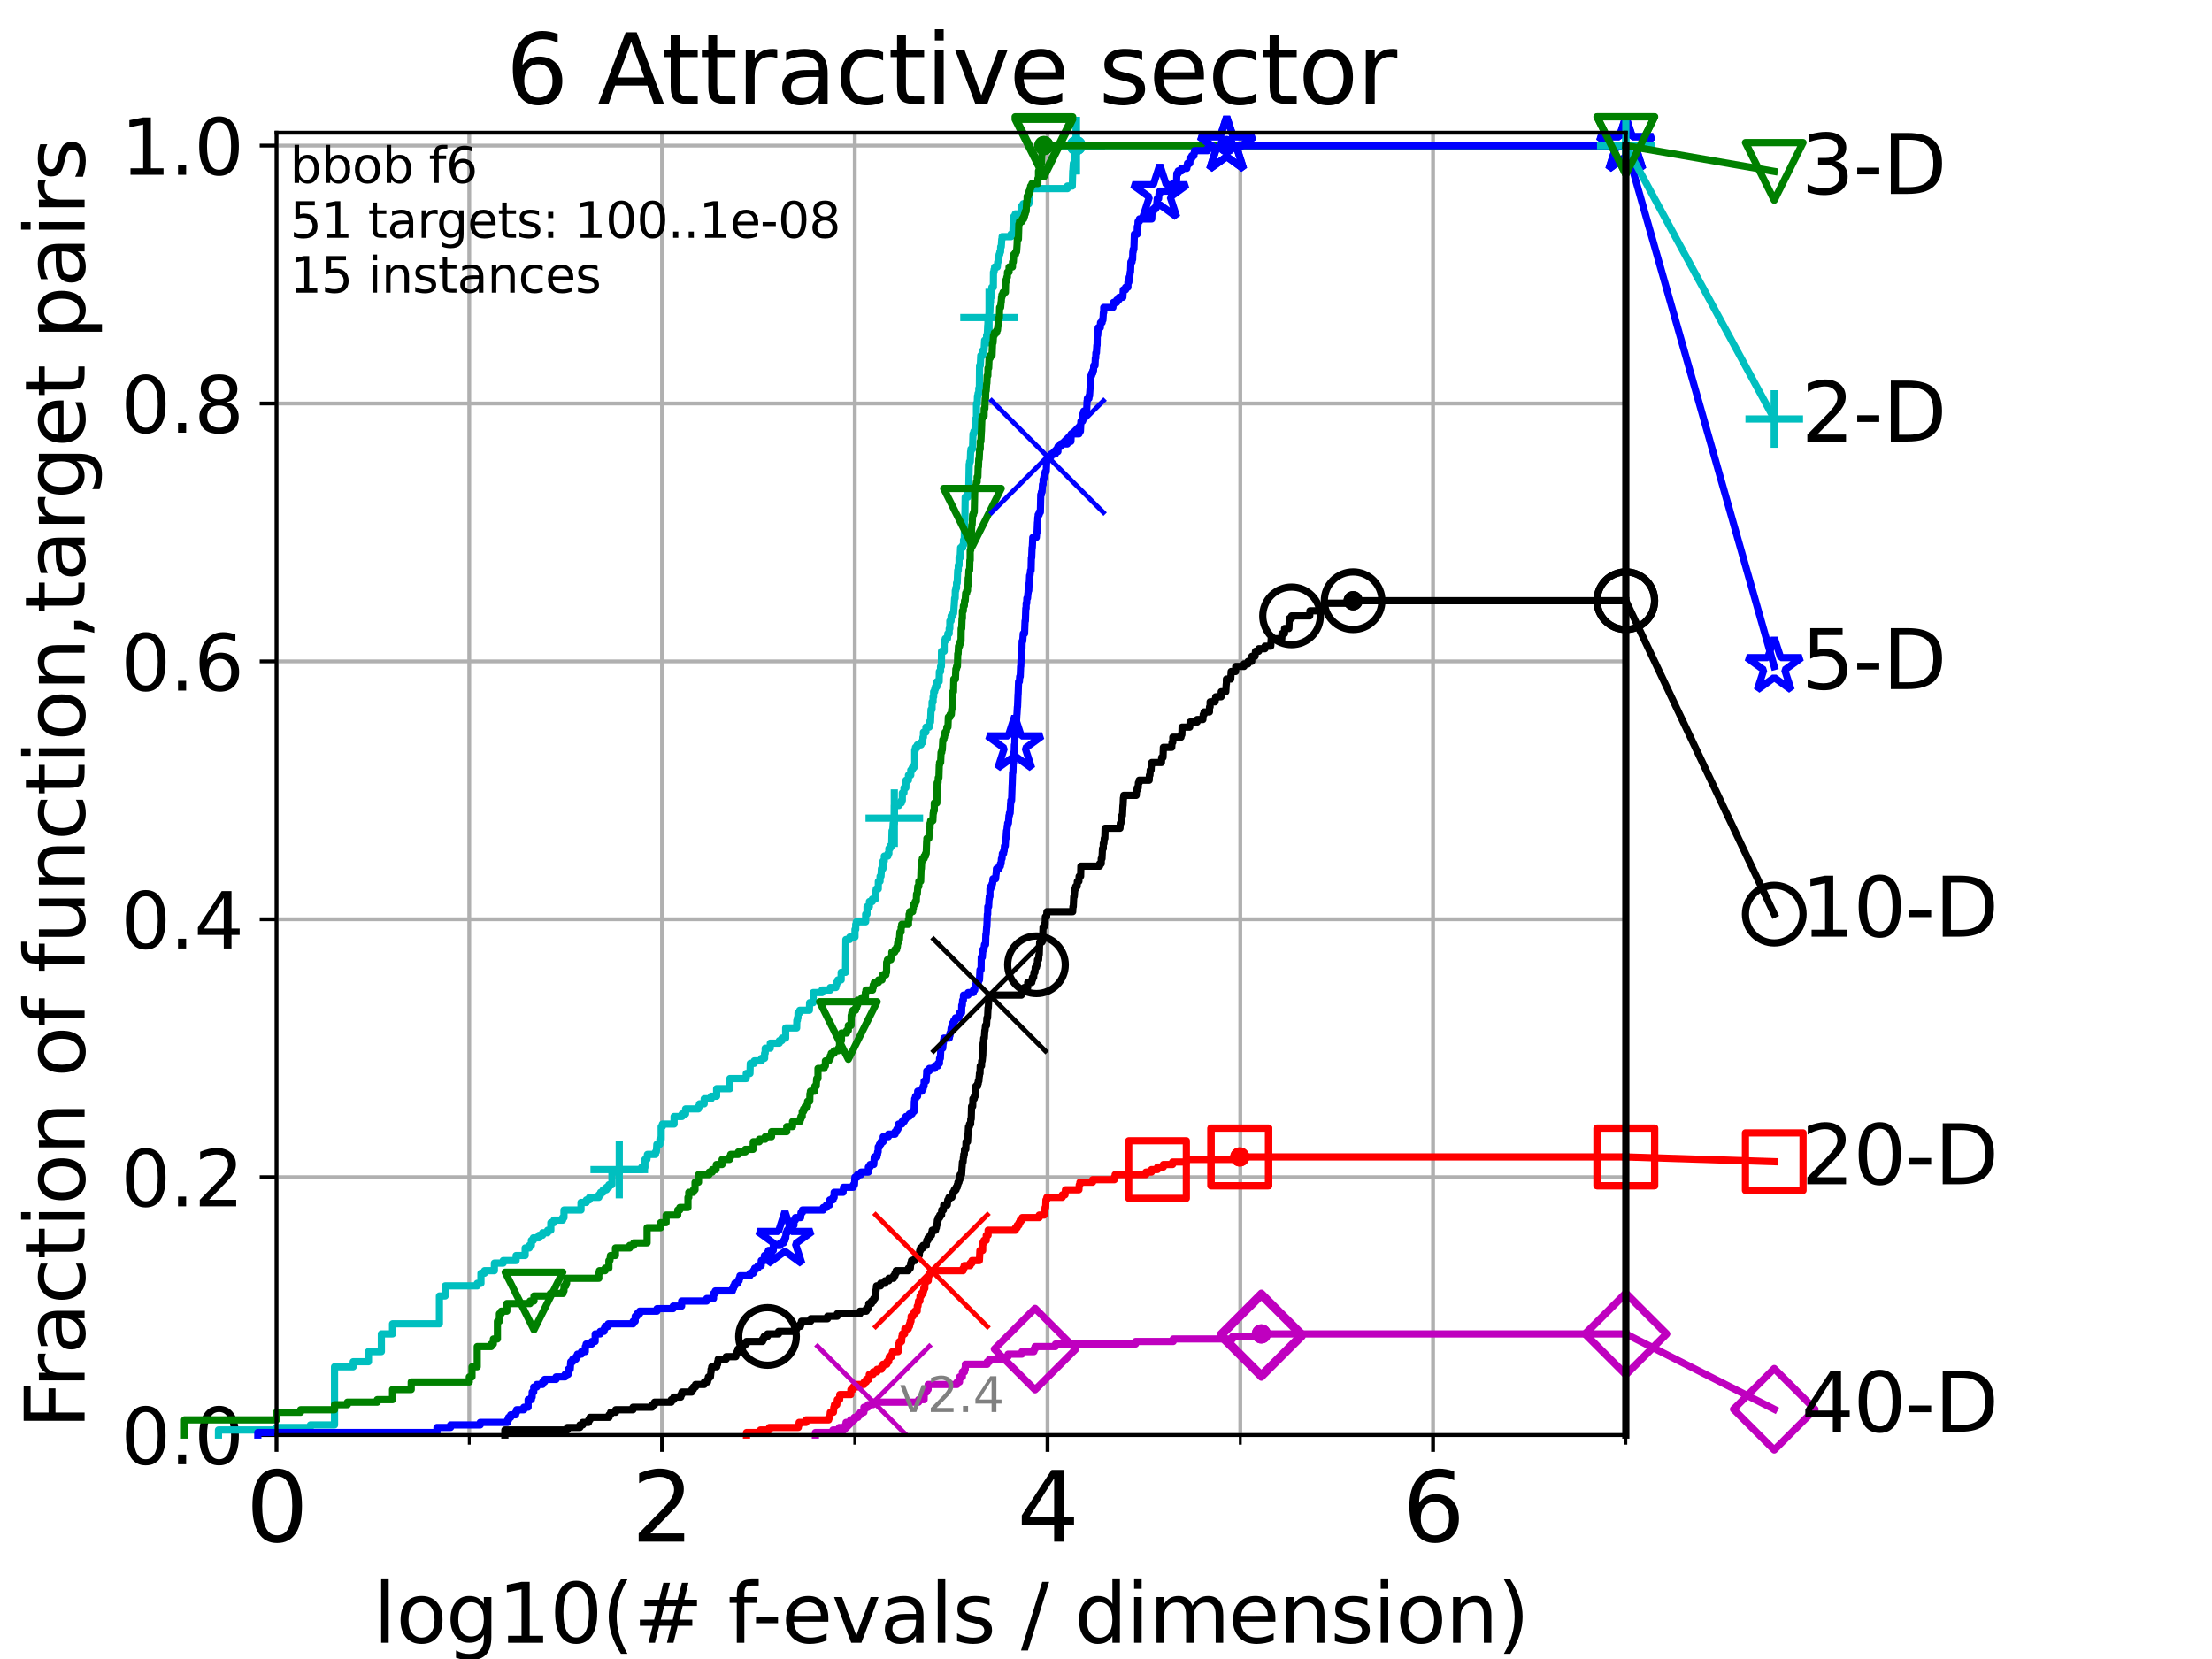 <?xml version="1.0" encoding="utf-8" standalone="no"?>
<!DOCTYPE svg PUBLIC "-//W3C//DTD SVG 1.1//EN"
  "http://www.w3.org/Graphics/SVG/1.1/DTD/svg11.dtd">
<svg height="345.6pt" version="1.1" viewBox="0 0 460.8 345.6" width="460.8pt" xmlns="http://www.w3.org/2000/svg" xmlns:xlink="http://www.w3.org/1999/xlink">
 <defs>
  <style type="text/css">*{stroke-linecap:butt;stroke-linejoin:round;}</style>
 </defs>
 <g id="figure_1">
  <g id="patch_1">
   <path d="M 0 345.6 
L 460.8 345.6 
L 460.8 0 
L 0 0 
z
" style="fill:#ffffff;"/>
  </g>
  <g id="axes_1">
   <g id="patch_2">
    <path d="M 57.6 298.944 
L 338.688 298.944 
L 338.688 27.648 
L 57.6 27.648 
z
" style="fill:#ffffff;"/>
   </g>
   <g id="matplotlib.axis_1">
    <g id="xtick_1">
     <g id="line2d_1">
      <path clip-path="url(#pca547d54a1)" d="M 57.6 298.944 
L 57.6 27.648 
" style="fill:none;stroke:#b0b0b0;stroke-linecap:square;stroke-width:0.8;"/>
     </g>
     <g id="line2d_2">
      <defs>
       <path d="M 0 0 
L 0 3.5 
" id="ma7ad956d93" style="stroke:#000000;stroke-width:0.8;"/>
      </defs>
      <g>
       <use style="stroke:#000000;stroke-width:0.8;" x="57.6" xlink:href="#ma7ad956d93" y="298.944"/>
      </g>
     </g>
     <g id="text_1">
      <!-- 0 -->
      <g transform="translate(51.237 321.141)scale(0.2 -0.2)">
       <defs>
        <path d="M 2034 4250 
Q 1547 4250 1301 3770 
Q 1056 3291 1056 2328 
Q 1056 1369 1301 889 
Q 1547 409 2034 409 
Q 2525 409 2770 889 
Q 3016 1369 3016 2328 
Q 3016 3291 2770 3770 
Q 2525 4250 2034 4250 
z
M 2034 4750 
Q 2819 4750 3233 4129 
Q 3647 3509 3647 2328 
Q 3647 1150 3233 529 
Q 2819 -91 2034 -91 
Q 1250 -91 836 529 
Q 422 1150 422 2328 
Q 422 3509 836 4129 
Q 1250 4750 2034 4750 
z
" id="DejaVuSans-30" transform="scale(0.016)"/>
       </defs>
       <use xlink:href="#DejaVuSans-30"/>
      </g>
     </g>
    </g>
    <g id="xtick_2">
     <g id="line2d_3">
      <path clip-path="url(#pca547d54a1)" d="M 137.911 298.944 
L 137.911 27.648 
" style="fill:none;stroke:#b0b0b0;stroke-linecap:square;stroke-width:0.8;"/>
     </g>
     <g id="line2d_4">
      <g>
       <use style="stroke:#000000;stroke-width:0.8;" x="137.911" xlink:href="#ma7ad956d93" y="298.944"/>
      </g>
     </g>
     <g id="text_2">
      <!-- 2 -->
      <g transform="translate(131.548 321.141)scale(0.2 -0.2)">
       <defs>
        <path d="M 1228 531 
L 3431 531 
L 3431 0 
L 469 0 
L 469 531 
Q 828 903 1448 1529 
Q 2069 2156 2228 2338 
Q 2531 2678 2651 2914 
Q 2772 3150 2772 3378 
Q 2772 3750 2511 3984 
Q 2250 4219 1831 4219 
Q 1534 4219 1204 4116 
Q 875 4013 500 3803 
L 500 4441 
Q 881 4594 1212 4672 
Q 1544 4750 1819 4750 
Q 2544 4750 2975 4387 
Q 3406 4025 3406 3419 
Q 3406 3131 3298 2873 
Q 3191 2616 2906 2266 
Q 2828 2175 2409 1742 
Q 1991 1309 1228 531 
z
" id="DejaVuSans-32" transform="scale(0.016)"/>
       </defs>
       <use xlink:href="#DejaVuSans-32"/>
      </g>
     </g>
    </g>
    <g id="xtick_3">
     <g id="line2d_5">
      <path clip-path="url(#pca547d54a1)" d="M 218.222 298.944 
L 218.222 27.648 
" style="fill:none;stroke:#b0b0b0;stroke-linecap:square;stroke-width:0.8;"/>
     </g>
     <g id="line2d_6">
      <g>
       <use style="stroke:#000000;stroke-width:0.8;" x="218.222" xlink:href="#ma7ad956d93" y="298.944"/>
      </g>
     </g>
     <g id="text_3">
      <!-- 4 -->
      <g transform="translate(211.859 321.141)scale(0.2 -0.2)">
       <defs>
        <path d="M 2419 4116 
L 825 1625 
L 2419 1625 
L 2419 4116 
z
M 2253 4666 
L 3047 4666 
L 3047 1625 
L 3713 1625 
L 3713 1100 
L 3047 1100 
L 3047 0 
L 2419 0 
L 2419 1100 
L 313 1100 
L 313 1709 
L 2253 4666 
z
" id="DejaVuSans-34" transform="scale(0.016)"/>
       </defs>
       <use xlink:href="#DejaVuSans-34"/>
      </g>
     </g>
    </g>
    <g id="xtick_4">
     <g id="line2d_7">
      <path clip-path="url(#pca547d54a1)" d="M 298.533 298.944 
L 298.533 27.648 
" style="fill:none;stroke:#b0b0b0;stroke-linecap:square;stroke-width:0.8;"/>
     </g>
     <g id="line2d_8">
      <g>
       <use style="stroke:#000000;stroke-width:0.8;" x="298.533" xlink:href="#ma7ad956d93" y="298.944"/>
      </g>
     </g>
     <g id="text_4">
      <!-- 6 -->
      <g transform="translate(292.17 321.141)scale(0.2 -0.2)">
       <defs>
        <path d="M 2113 2584 
Q 1688 2584 1439 2293 
Q 1191 2003 1191 1497 
Q 1191 994 1439 701 
Q 1688 409 2113 409 
Q 2538 409 2786 701 
Q 3034 994 3034 1497 
Q 3034 2003 2786 2293 
Q 2538 2584 2113 2584 
z
M 3366 4563 
L 3366 3988 
Q 3128 4100 2886 4159 
Q 2644 4219 2406 4219 
Q 1781 4219 1451 3797 
Q 1122 3375 1075 2522 
Q 1259 2794 1537 2939 
Q 1816 3084 2150 3084 
Q 2853 3084 3261 2657 
Q 3669 2231 3669 1497 
Q 3669 778 3244 343 
Q 2819 -91 2113 -91 
Q 1303 -91 875 529 
Q 447 1150 447 2328 
Q 447 3434 972 4092 
Q 1497 4750 2381 4750 
Q 2619 4750 2861 4703 
Q 3103 4656 3366 4563 
z
" id="DejaVuSans-36" transform="scale(0.016)"/>
       </defs>
       <use xlink:href="#DejaVuSans-36"/>
      </g>
     </g>
    </g>
    <g id="xtick_5">
     <g id="line2d_9">
      <path clip-path="url(#pca547d54a1)" d="M 97.755 298.944 
L 97.755 27.648 
" style="fill:none;stroke:#b0b0b0;stroke-linecap:square;stroke-width:0.8;"/>
     </g>
     <g id="line2d_10">
      <defs>
       <path d="M 0 0 
L 0 2 
" id="md54a7b1b40" style="stroke:#000000;stroke-width:0.6;"/>
      </defs>
      <g>
       <use style="stroke:#000000;stroke-width:0.6;" x="97.755" xlink:href="#md54a7b1b40" y="298.944"/>
      </g>
     </g>
    </g>
    <g id="xtick_6">
     <g id="line2d_11">
      <path clip-path="url(#pca547d54a1)" d="M 178.066 298.944 
L 178.066 27.648 
" style="fill:none;stroke:#b0b0b0;stroke-linecap:square;stroke-width:0.8;"/>
     </g>
     <g id="line2d_12">
      <g>
       <use style="stroke:#000000;stroke-width:0.6;" x="178.066" xlink:href="#md54a7b1b40" y="298.944"/>
      </g>
     </g>
    </g>
    <g id="xtick_7">
     <g id="line2d_13">
      <path clip-path="url(#pca547d54a1)" d="M 258.377 298.944 
L 258.377 27.648 
" style="fill:none;stroke:#b0b0b0;stroke-linecap:square;stroke-width:0.8;"/>
     </g>
     <g id="line2d_14">
      <g>
       <use style="stroke:#000000;stroke-width:0.6;" x="258.377" xlink:href="#md54a7b1b40" y="298.944"/>
      </g>
     </g>
    </g>
    <g id="xtick_8">
     <g id="line2d_15">
      <path clip-path="url(#pca547d54a1)" d="M 338.688 298.944 
L 338.688 27.648 
" style="fill:none;stroke:#b0b0b0;stroke-linecap:square;stroke-width:0.8;"/>
     </g>
     <g id="line2d_16">
      <g>
       <use style="stroke:#000000;stroke-width:0.6;" x="338.688" xlink:href="#md54a7b1b40" y="298.944"/>
      </g>
     </g>
    </g>
    <g id="text_5">
     <!-- log10(# f-evals / dimension) -->
     <g transform="translate(77.764 342.218)scale(0.17 -0.17)">
      <defs>
       <path d="M 603 4863 
L 1178 4863 
L 1178 0 
L 603 0 
L 603 4863 
z
" id="DejaVuSans-6c" transform="scale(0.016)"/>
       <path d="M 1959 3097 
Q 1497 3097 1228 2736 
Q 959 2375 959 1747 
Q 959 1119 1226 758 
Q 1494 397 1959 397 
Q 2419 397 2687 759 
Q 2956 1122 2956 1747 
Q 2956 2369 2687 2733 
Q 2419 3097 1959 3097 
z
M 1959 3584 
Q 2709 3584 3137 3096 
Q 3566 2609 3566 1747 
Q 3566 888 3137 398 
Q 2709 -91 1959 -91 
Q 1206 -91 779 398 
Q 353 888 353 1747 
Q 353 2609 779 3096 
Q 1206 3584 1959 3584 
z
" id="DejaVuSans-6f" transform="scale(0.016)"/>
       <path d="M 2906 1791 
Q 2906 2416 2648 2759 
Q 2391 3103 1925 3103 
Q 1463 3103 1205 2759 
Q 947 2416 947 1791 
Q 947 1169 1205 825 
Q 1463 481 1925 481 
Q 2391 481 2648 825 
Q 2906 1169 2906 1791 
z
M 3481 434 
Q 3481 -459 3084 -895 
Q 2688 -1331 1869 -1331 
Q 1566 -1331 1297 -1286 
Q 1028 -1241 775 -1147 
L 775 -588 
Q 1028 -725 1275 -790 
Q 1522 -856 1778 -856 
Q 2344 -856 2625 -561 
Q 2906 -266 2906 331 
L 2906 616 
Q 2728 306 2450 153 
Q 2172 0 1784 0 
Q 1141 0 747 490 
Q 353 981 353 1791 
Q 353 2603 747 3093 
Q 1141 3584 1784 3584 
Q 2172 3584 2450 3431 
Q 2728 3278 2906 2969 
L 2906 3500 
L 3481 3500 
L 3481 434 
z
" id="DejaVuSans-67" transform="scale(0.016)"/>
       <path d="M 794 531 
L 1825 531 
L 1825 4091 
L 703 3866 
L 703 4441 
L 1819 4666 
L 2450 4666 
L 2450 531 
L 3481 531 
L 3481 0 
L 794 0 
L 794 531 
z
" id="DejaVuSans-31" transform="scale(0.016)"/>
       <path d="M 1984 4856 
Q 1566 4138 1362 3434 
Q 1159 2731 1159 2009 
Q 1159 1288 1364 580 
Q 1569 -128 1984 -844 
L 1484 -844 
Q 1016 -109 783 600 
Q 550 1309 550 2009 
Q 550 2706 781 3412 
Q 1013 4119 1484 4856 
L 1984 4856 
z
" id="DejaVuSans-28" transform="scale(0.016)"/>
       <path d="M 3272 2816 
L 2363 2816 
L 2100 1772 
L 3016 1772 
L 3272 2816 
z
M 2803 4594 
L 2478 3297 
L 3391 3297 
L 3719 4594 
L 4219 4594 
L 3897 3297 
L 4872 3297 
L 4872 2816 
L 3775 2816 
L 3519 1772 
L 4513 1772 
L 4513 1294 
L 3397 1294 
L 3072 0 
L 2572 0 
L 2894 1294 
L 1978 1294 
L 1656 0 
L 1153 0 
L 1478 1294 
L 494 1294 
L 494 1772 
L 1594 1772 
L 1856 2816 
L 850 2816 
L 850 3297 
L 1978 3297 
L 2297 4594 
L 2803 4594 
z
" id="DejaVuSans-23" transform="scale(0.016)"/>
       <path id="DejaVuSans-20" transform="scale(0.016)"/>
       <path d="M 2375 4863 
L 2375 4384 
L 1825 4384 
Q 1516 4384 1395 4259 
Q 1275 4134 1275 3809 
L 1275 3500 
L 2222 3500 
L 2222 3053 
L 1275 3053 
L 1275 0 
L 697 0 
L 697 3053 
L 147 3053 
L 147 3500 
L 697 3500 
L 697 3744 
Q 697 4328 969 4595 
Q 1241 4863 1831 4863 
L 2375 4863 
z
" id="DejaVuSans-66" transform="scale(0.016)"/>
       <path d="M 313 2009 
L 1997 2009 
L 1997 1497 
L 313 1497 
L 313 2009 
z
" id="DejaVuSans-2d" transform="scale(0.016)"/>
       <path d="M 3597 1894 
L 3597 1613 
L 953 1613 
Q 991 1019 1311 708 
Q 1631 397 2203 397 
Q 2534 397 2845 478 
Q 3156 559 3463 722 
L 3463 178 
Q 3153 47 2828 -22 
Q 2503 -91 2169 -91 
Q 1331 -91 842 396 
Q 353 884 353 1716 
Q 353 2575 817 3079 
Q 1281 3584 2069 3584 
Q 2775 3584 3186 3129 
Q 3597 2675 3597 1894 
z
M 3022 2063 
Q 3016 2534 2758 2815 
Q 2500 3097 2075 3097 
Q 1594 3097 1305 2825 
Q 1016 2553 972 2059 
L 3022 2063 
z
" id="DejaVuSans-65" transform="scale(0.016)"/>
       <path d="M 191 3500 
L 800 3500 
L 1894 563 
L 2988 3500 
L 3597 3500 
L 2284 0 
L 1503 0 
L 191 3500 
z
" id="DejaVuSans-76" transform="scale(0.016)"/>
       <path d="M 2194 1759 
Q 1497 1759 1228 1600 
Q 959 1441 959 1056 
Q 959 750 1161 570 
Q 1363 391 1709 391 
Q 2188 391 2477 730 
Q 2766 1069 2766 1631 
L 2766 1759 
L 2194 1759 
z
M 3341 1997 
L 3341 0 
L 2766 0 
L 2766 531 
Q 2569 213 2275 61 
Q 1981 -91 1556 -91 
Q 1019 -91 701 211 
Q 384 513 384 1019 
Q 384 1609 779 1909 
Q 1175 2209 1959 2209 
L 2766 2209 
L 2766 2266 
Q 2766 2663 2505 2880 
Q 2244 3097 1772 3097 
Q 1472 3097 1187 3025 
Q 903 2953 641 2809 
L 641 3341 
Q 956 3463 1253 3523 
Q 1550 3584 1831 3584 
Q 2591 3584 2966 3190 
Q 3341 2797 3341 1997 
z
" id="DejaVuSans-61" transform="scale(0.016)"/>
       <path d="M 2834 3397 
L 2834 2853 
Q 2591 2978 2328 3040 
Q 2066 3103 1784 3103 
Q 1356 3103 1142 2972 
Q 928 2841 928 2578 
Q 928 2378 1081 2264 
Q 1234 2150 1697 2047 
L 1894 2003 
Q 2506 1872 2764 1633 
Q 3022 1394 3022 966 
Q 3022 478 2636 193 
Q 2250 -91 1575 -91 
Q 1294 -91 989 -36 
Q 684 19 347 128 
L 347 722 
Q 666 556 975 473 
Q 1284 391 1588 391 
Q 1994 391 2212 530 
Q 2431 669 2431 922 
Q 2431 1156 2273 1281 
Q 2116 1406 1581 1522 
L 1381 1569 
Q 847 1681 609 1914 
Q 372 2147 372 2553 
Q 372 3047 722 3315 
Q 1072 3584 1716 3584 
Q 2034 3584 2315 3537 
Q 2597 3491 2834 3397 
z
" id="DejaVuSans-73" transform="scale(0.016)"/>
       <path d="M 1625 4666 
L 2156 4666 
L 531 -594 
L 0 -594 
L 1625 4666 
z
" id="DejaVuSans-2f" transform="scale(0.016)"/>
       <path d="M 2906 2969 
L 2906 4863 
L 3481 4863 
L 3481 0 
L 2906 0 
L 2906 525 
Q 2725 213 2448 61 
Q 2172 -91 1784 -91 
Q 1150 -91 751 415 
Q 353 922 353 1747 
Q 353 2572 751 3078 
Q 1150 3584 1784 3584 
Q 2172 3584 2448 3432 
Q 2725 3281 2906 2969 
z
M 947 1747 
Q 947 1113 1208 752 
Q 1469 391 1925 391 
Q 2381 391 2643 752 
Q 2906 1113 2906 1747 
Q 2906 2381 2643 2742 
Q 2381 3103 1925 3103 
Q 1469 3103 1208 2742 
Q 947 2381 947 1747 
z
" id="DejaVuSans-64" transform="scale(0.016)"/>
       <path d="M 603 3500 
L 1178 3500 
L 1178 0 
L 603 0 
L 603 3500 
z
M 603 4863 
L 1178 4863 
L 1178 4134 
L 603 4134 
L 603 4863 
z
" id="DejaVuSans-69" transform="scale(0.016)"/>
       <path d="M 3328 2828 
Q 3544 3216 3844 3400 
Q 4144 3584 4550 3584 
Q 5097 3584 5394 3201 
Q 5691 2819 5691 2113 
L 5691 0 
L 5113 0 
L 5113 2094 
Q 5113 2597 4934 2840 
Q 4756 3084 4391 3084 
Q 3944 3084 3684 2787 
Q 3425 2491 3425 1978 
L 3425 0 
L 2847 0 
L 2847 2094 
Q 2847 2600 2669 2842 
Q 2491 3084 2119 3084 
Q 1678 3084 1418 2786 
Q 1159 2488 1159 1978 
L 1159 0 
L 581 0 
L 581 3500 
L 1159 3500 
L 1159 2956 
Q 1356 3278 1631 3431 
Q 1906 3584 2284 3584 
Q 2666 3584 2933 3390 
Q 3200 3197 3328 2828 
z
" id="DejaVuSans-6d" transform="scale(0.016)"/>
       <path d="M 3513 2113 
L 3513 0 
L 2938 0 
L 2938 2094 
Q 2938 2591 2744 2837 
Q 2550 3084 2163 3084 
Q 1697 3084 1428 2787 
Q 1159 2491 1159 1978 
L 1159 0 
L 581 0 
L 581 3500 
L 1159 3500 
L 1159 2956 
Q 1366 3272 1645 3428 
Q 1925 3584 2291 3584 
Q 2894 3584 3203 3211 
Q 3513 2838 3513 2113 
z
" id="DejaVuSans-6e" transform="scale(0.016)"/>
       <path d="M 513 4856 
L 1013 4856 
Q 1481 4119 1714 3412 
Q 1947 2706 1947 2009 
Q 1947 1309 1714 600 
Q 1481 -109 1013 -844 
L 513 -844 
Q 928 -128 1133 580 
Q 1338 1288 1338 2009 
Q 1338 2731 1133 3434 
Q 928 4138 513 4856 
z
" id="DejaVuSans-29" transform="scale(0.016)"/>
      </defs>
      <use xlink:href="#DejaVuSans-6c"/>
      <use x="27.783" xlink:href="#DejaVuSans-6f"/>
      <use x="88.965" xlink:href="#DejaVuSans-67"/>
      <use x="152.441" xlink:href="#DejaVuSans-31"/>
      <use x="216.064" xlink:href="#DejaVuSans-30"/>
      <use x="279.688" xlink:href="#DejaVuSans-28"/>
      <use x="318.701" xlink:href="#DejaVuSans-23"/>
      <use x="402.49" xlink:href="#DejaVuSans-20"/>
      <use x="434.277" xlink:href="#DejaVuSans-66"/>
      <use x="463.982" xlink:href="#DejaVuSans-2d"/>
      <use x="500.066" xlink:href="#DejaVuSans-65"/>
      <use x="561.59" xlink:href="#DejaVuSans-76"/>
      <use x="620.77" xlink:href="#DejaVuSans-61"/>
      <use x="682.049" xlink:href="#DejaVuSans-6c"/>
      <use x="709.832" xlink:href="#DejaVuSans-73"/>
      <use x="761.932" xlink:href="#DejaVuSans-20"/>
      <use x="793.719" xlink:href="#DejaVuSans-2f"/>
      <use x="827.41" xlink:href="#DejaVuSans-20"/>
      <use x="859.197" xlink:href="#DejaVuSans-64"/>
      <use x="922.674" xlink:href="#DejaVuSans-69"/>
      <use x="950.457" xlink:href="#DejaVuSans-6d"/>
      <use x="1047.869" xlink:href="#DejaVuSans-65"/>
      <use x="1109.393" xlink:href="#DejaVuSans-6e"/>
      <use x="1172.771" xlink:href="#DejaVuSans-73"/>
      <use x="1224.871" xlink:href="#DejaVuSans-69"/>
      <use x="1252.654" xlink:href="#DejaVuSans-6f"/>
      <use x="1313.836" xlink:href="#DejaVuSans-6e"/>
      <use x="1377.215" xlink:href="#DejaVuSans-29"/>
     </g>
    </g>
   </g>
   <g id="matplotlib.axis_2">
    <g id="ytick_1">
     <g id="line2d_17">
      <path clip-path="url(#pca547d54a1)" d="M 57.6 298.944 
L 338.688 298.944 
" style="fill:none;stroke:#b0b0b0;stroke-linecap:square;stroke-width:0.8;"/>
     </g>
     <g id="line2d_18">
      <defs>
       <path d="M 0 0 
L -3.5 0 
" id="mbae3854e7d" style="stroke:#000000;stroke-width:0.8;"/>
      </defs>
      <g>
       <use style="stroke:#000000;stroke-width:0.8;" x="57.6" xlink:href="#mbae3854e7d" y="298.944"/>
      </g>
     </g>
     <g id="text_6">
      <!-- 0.0 -->
      <g transform="translate(25.155 305.023)scale(0.16 -0.16)">
       <defs>
        <path d="M 684 794 
L 1344 794 
L 1344 0 
L 684 0 
L 684 794 
z
" id="DejaVuSans-2e" transform="scale(0.016)"/>
       </defs>
       <use xlink:href="#DejaVuSans-30"/>
       <use x="63.623" xlink:href="#DejaVuSans-2e"/>
       <use x="95.41" xlink:href="#DejaVuSans-30"/>
      </g>
     </g>
    </g>
    <g id="ytick_2">
     <g id="line2d_19">
      <path clip-path="url(#pca547d54a1)" d="M 57.6 245.222 
L 338.688 245.222 
" style="fill:none;stroke:#b0b0b0;stroke-linecap:square;stroke-width:0.8;"/>
     </g>
     <g id="line2d_20">
      <g>
       <use style="stroke:#000000;stroke-width:0.8;" x="57.6" xlink:href="#mbae3854e7d" y="245.222"/>
      </g>
     </g>
     <g id="text_7">
      <!-- 0.2 -->
      <g transform="translate(25.155 251.301)scale(0.16 -0.16)">
       <use xlink:href="#DejaVuSans-30"/>
       <use x="63.623" xlink:href="#DejaVuSans-2e"/>
       <use x="95.41" xlink:href="#DejaVuSans-32"/>
      </g>
     </g>
    </g>
    <g id="ytick_3">
     <g id="line2d_21">
      <path clip-path="url(#pca547d54a1)" d="M 57.6 191.5 
L 338.688 191.5 
" style="fill:none;stroke:#b0b0b0;stroke-linecap:square;stroke-width:0.8;"/>
     </g>
     <g id="line2d_22">
      <g>
       <use style="stroke:#000000;stroke-width:0.8;" x="57.6" xlink:href="#mbae3854e7d" y="191.5"/>
      </g>
     </g>
     <g id="text_8">
      <!-- 0.4 -->
      <g transform="translate(25.155 197.579)scale(0.16 -0.16)">
       <use xlink:href="#DejaVuSans-30"/>
       <use x="63.623" xlink:href="#DejaVuSans-2e"/>
       <use x="95.41" xlink:href="#DejaVuSans-34"/>
      </g>
     </g>
    </g>
    <g id="ytick_4">
     <g id="line2d_23">
      <path clip-path="url(#pca547d54a1)" d="M 57.6 137.778 
L 338.688 137.778 
" style="fill:none;stroke:#b0b0b0;stroke-linecap:square;stroke-width:0.8;"/>
     </g>
     <g id="line2d_24">
      <g>
       <use style="stroke:#000000;stroke-width:0.8;" x="57.6" xlink:href="#mbae3854e7d" y="137.778"/>
      </g>
     </g>
     <g id="text_9">
      <!-- 0.6 -->
      <g transform="translate(25.155 143.857)scale(0.16 -0.16)">
       <use xlink:href="#DejaVuSans-30"/>
       <use x="63.623" xlink:href="#DejaVuSans-2e"/>
       <use x="95.41" xlink:href="#DejaVuSans-36"/>
      </g>
     </g>
    </g>
    <g id="ytick_5">
     <g id="line2d_25">
      <path clip-path="url(#pca547d54a1)" d="M 57.6 84.056 
L 338.688 84.056 
" style="fill:none;stroke:#b0b0b0;stroke-linecap:square;stroke-width:0.8;"/>
     </g>
     <g id="line2d_26">
      <g>
       <use style="stroke:#000000;stroke-width:0.8;" x="57.6" xlink:href="#mbae3854e7d" y="84.056"/>
      </g>
     </g>
     <g id="text_10">
      <!-- 0.8 -->
      <g transform="translate(25.155 90.135)scale(0.16 -0.16)">
       <defs>
        <path d="M 2034 2216 
Q 1584 2216 1326 1975 
Q 1069 1734 1069 1313 
Q 1069 891 1326 650 
Q 1584 409 2034 409 
Q 2484 409 2743 651 
Q 3003 894 3003 1313 
Q 3003 1734 2745 1975 
Q 2488 2216 2034 2216 
z
M 1403 2484 
Q 997 2584 770 2862 
Q 544 3141 544 3541 
Q 544 4100 942 4425 
Q 1341 4750 2034 4750 
Q 2731 4750 3128 4425 
Q 3525 4100 3525 3541 
Q 3525 3141 3298 2862 
Q 3072 2584 2669 2484 
Q 3125 2378 3379 2068 
Q 3634 1759 3634 1313 
Q 3634 634 3220 271 
Q 2806 -91 2034 -91 
Q 1263 -91 848 271 
Q 434 634 434 1313 
Q 434 1759 690 2068 
Q 947 2378 1403 2484 
z
M 1172 3481 
Q 1172 3119 1398 2916 
Q 1625 2713 2034 2713 
Q 2441 2713 2670 2916 
Q 2900 3119 2900 3481 
Q 2900 3844 2670 4047 
Q 2441 4250 2034 4250 
Q 1625 4250 1398 4047 
Q 1172 3844 1172 3481 
z
" id="DejaVuSans-38" transform="scale(0.016)"/>
       </defs>
       <use xlink:href="#DejaVuSans-30"/>
       <use x="63.623" xlink:href="#DejaVuSans-2e"/>
       <use x="95.41" xlink:href="#DejaVuSans-38"/>
      </g>
     </g>
    </g>
    <g id="ytick_6">
     <g id="line2d_27">
      <path clip-path="url(#pca547d54a1)" d="M 57.6 30.334 
L 338.688 30.334 
" style="fill:none;stroke:#b0b0b0;stroke-linecap:square;stroke-width:0.8;"/>
     </g>
     <g id="line2d_28">
      <g>
       <use style="stroke:#000000;stroke-width:0.8;" x="57.6" xlink:href="#mbae3854e7d" y="30.334"/>
      </g>
     </g>
     <g id="text_11">
      <!-- 1.0 -->
      <g transform="translate(25.155 36.413)scale(0.16 -0.16)">
       <use xlink:href="#DejaVuSans-31"/>
       <use x="63.623" xlink:href="#DejaVuSans-2e"/>
       <use x="95.41" xlink:href="#DejaVuSans-30"/>
      </g>
     </g>
    </g>
    <g id="text_12">
     <!-- Fraction of function,target pairs -->
     <g transform="translate(17.62 297.681)rotate(-90)scale(0.17 -0.17)">
      <defs>
       <path d="M 628 4666 
L 3309 4666 
L 3309 4134 
L 1259 4134 
L 1259 2759 
L 3109 2759 
L 3109 2228 
L 1259 2228 
L 1259 0 
L 628 0 
L 628 4666 
z
" id="DejaVuSans-46" transform="scale(0.016)"/>
       <path d="M 2631 2963 
Q 2534 3019 2420 3045 
Q 2306 3072 2169 3072 
Q 1681 3072 1420 2755 
Q 1159 2438 1159 1844 
L 1159 0 
L 581 0 
L 581 3500 
L 1159 3500 
L 1159 2956 
Q 1341 3275 1631 3429 
Q 1922 3584 2338 3584 
Q 2397 3584 2469 3576 
Q 2541 3569 2628 3553 
L 2631 2963 
z
" id="DejaVuSans-72" transform="scale(0.016)"/>
       <path d="M 3122 3366 
L 3122 2828 
Q 2878 2963 2633 3030 
Q 2388 3097 2138 3097 
Q 1578 3097 1268 2742 
Q 959 2388 959 1747 
Q 959 1106 1268 751 
Q 1578 397 2138 397 
Q 2388 397 2633 464 
Q 2878 531 3122 666 
L 3122 134 
Q 2881 22 2623 -34 
Q 2366 -91 2075 -91 
Q 1284 -91 818 406 
Q 353 903 353 1747 
Q 353 2603 823 3093 
Q 1294 3584 2113 3584 
Q 2378 3584 2631 3529 
Q 2884 3475 3122 3366 
z
" id="DejaVuSans-63" transform="scale(0.016)"/>
       <path d="M 1172 4494 
L 1172 3500 
L 2356 3500 
L 2356 3053 
L 1172 3053 
L 1172 1153 
Q 1172 725 1289 603 
Q 1406 481 1766 481 
L 2356 481 
L 2356 0 
L 1766 0 
Q 1100 0 847 248 
Q 594 497 594 1153 
L 594 3053 
L 172 3053 
L 172 3500 
L 594 3500 
L 594 4494 
L 1172 4494 
z
" id="DejaVuSans-74" transform="scale(0.016)"/>
       <path d="M 544 1381 
L 544 3500 
L 1119 3500 
L 1119 1403 
Q 1119 906 1312 657 
Q 1506 409 1894 409 
Q 2359 409 2629 706 
Q 2900 1003 2900 1516 
L 2900 3500 
L 3475 3500 
L 3475 0 
L 2900 0 
L 2900 538 
Q 2691 219 2414 64 
Q 2138 -91 1772 -91 
Q 1169 -91 856 284 
Q 544 659 544 1381 
z
M 1991 3584 
L 1991 3584 
z
" id="DejaVuSans-75" transform="scale(0.016)"/>
       <path d="M 750 794 
L 1409 794 
L 1409 256 
L 897 -744 
L 494 -744 
L 750 256 
L 750 794 
z
" id="DejaVuSans-2c" transform="scale(0.016)"/>
       <path d="M 1159 525 
L 1159 -1331 
L 581 -1331 
L 581 3500 
L 1159 3500 
L 1159 2969 
Q 1341 3281 1617 3432 
Q 1894 3584 2278 3584 
Q 2916 3584 3314 3078 
Q 3713 2572 3713 1747 
Q 3713 922 3314 415 
Q 2916 -91 2278 -91 
Q 1894 -91 1617 61 
Q 1341 213 1159 525 
z
M 3116 1747 
Q 3116 2381 2855 2742 
Q 2594 3103 2138 3103 
Q 1681 3103 1420 2742 
Q 1159 2381 1159 1747 
Q 1159 1113 1420 752 
Q 1681 391 2138 391 
Q 2594 391 2855 752 
Q 3116 1113 3116 1747 
z
" id="DejaVuSans-70" transform="scale(0.016)"/>
      </defs>
      <use xlink:href="#DejaVuSans-46"/>
      <use x="50.27" xlink:href="#DejaVuSans-72"/>
      <use x="91.383" xlink:href="#DejaVuSans-61"/>
      <use x="152.662" xlink:href="#DejaVuSans-63"/>
      <use x="207.643" xlink:href="#DejaVuSans-74"/>
      <use x="246.852" xlink:href="#DejaVuSans-69"/>
      <use x="274.635" xlink:href="#DejaVuSans-6f"/>
      <use x="335.816" xlink:href="#DejaVuSans-6e"/>
      <use x="399.195" xlink:href="#DejaVuSans-20"/>
      <use x="430.982" xlink:href="#DejaVuSans-6f"/>
      <use x="492.164" xlink:href="#DejaVuSans-66"/>
      <use x="527.369" xlink:href="#DejaVuSans-20"/>
      <use x="559.156" xlink:href="#DejaVuSans-66"/>
      <use x="594.361" xlink:href="#DejaVuSans-75"/>
      <use x="657.74" xlink:href="#DejaVuSans-6e"/>
      <use x="721.119" xlink:href="#DejaVuSans-63"/>
      <use x="776.1" xlink:href="#DejaVuSans-74"/>
      <use x="815.309" xlink:href="#DejaVuSans-69"/>
      <use x="843.092" xlink:href="#DejaVuSans-6f"/>
      <use x="904.273" xlink:href="#DejaVuSans-6e"/>
      <use x="967.652" xlink:href="#DejaVuSans-2c"/>
      <use x="999.439" xlink:href="#DejaVuSans-74"/>
      <use x="1038.648" xlink:href="#DejaVuSans-61"/>
      <use x="1099.928" xlink:href="#DejaVuSans-72"/>
      <use x="1139.291" xlink:href="#DejaVuSans-67"/>
      <use x="1202.768" xlink:href="#DejaVuSans-65"/>
      <use x="1264.291" xlink:href="#DejaVuSans-74"/>
      <use x="1303.5" xlink:href="#DejaVuSans-20"/>
      <use x="1335.287" xlink:href="#DejaVuSans-70"/>
      <use x="1398.764" xlink:href="#DejaVuSans-61"/>
      <use x="1460.043" xlink:href="#DejaVuSans-69"/>
      <use x="1487.826" xlink:href="#DejaVuSans-72"/>
      <use x="1528.939" xlink:href="#DejaVuSans-73"/>
     </g>
    </g>
   </g>
   <g id="line2d_29">
    <defs>
     <path d="M 0 1.5 
C 0.398 1.5 0.779 1.342 1.061 1.061 
C 1.342 0.779 1.5 0.398 1.5 0 
C 1.5 -0.398 1.342 -0.779 1.061 -1.061 
C 0.779 -1.342 0.398 -1.5 0 -1.5 
C -0.398 -1.5 -0.779 -1.342 -1.061 -1.061 
C -1.342 -0.779 -1.5 -0.398 -1.5 0 
C -1.5 0.398 -1.342 0.779 -1.061 1.061 
C -0.779 1.342 -0.398 1.5 0 1.5 
z
" id="m0756258c4e" style="stroke:#00bfbf;"/>
    </defs>
    <g>
     <use style="fill:#00bfbf;stroke:#00bfbf;" x="224.199" xlink:href="#m0756258c4e" y="30.334"/>
     <use style="fill:#00bfbf;stroke:#00bfbf;" x="224.199" xlink:href="#m0756258c4e" y="30.334"/>
    </g>
   </g>
   <g id="line2d_30">
    <path d="M 45.512 298.944 
L 45.512 297.891 
L 57.6 297.891 
L 57.6 297.364 
L 64.671 297.364 
L 64.671 296.837 
L 69.688 296.837 
L 69.688 284.723 
L 73.579 284.723 
L 73.579 283.67 
L 76.759 283.67 
L 76.759 281.563 
L 79.447 281.563 
L 79.447 277.877 
L 81.776 277.877 
L 81.776 275.77 
L 91.535 275.77 
L 91.535 269.976 
L 92.738 269.976 
L 92.738 267.87 
L 99.418 267.87 
L 99.418 267.343 
L 100.193 267.343 
L 100.193 265.236 
L 100.935 265.236 
L 100.935 264.709 
L 102.989 264.709 
L 102.989 263.129 
L 104.826 263.129 
L 104.826 262.603 
L 107.515 262.603 
L 107.515 261.549 
L 109.402 261.549 
L 109.402 259.969 
L 110.274 259.969 
L 110.274 259.443 
L 110.694 259.443 
L 110.694 258.389 
L 111.105 258.389 
L 111.105 257.862 
L 112.281 257.862 
L 112.281 257.336 
L 113.023 257.336 
L 113.023 256.809 
L 114.08 256.809 
L 114.08 256.282 
L 114.751 256.282 
L 114.751 254.702 
L 115.397 254.702 
L 115.397 254.176 
L 117.203 254.176 
L 117.203 253.649 
L 117.486 253.649 
L 117.486 252.069 
L 121.037 252.069 
L 121.037 250.489 
L 122.148 250.489 
L 122.148 249.962 
L 122.782 249.962 
L 122.782 249.436 
L 124.744 249.436 
L 124.744 248.909 
L 125.111 248.909 
L 125.111 248.382 
L 125.648 248.382 
L 125.648 247.855 
L 126.338 247.855 
L 126.338 247.329 
L 126.839 247.329 
L 126.839 246.802 
L 127.485 246.802 
L 127.485 244.169 
L 129.002 244.169 
L 129.002 243.642 
L 133.689 243.642 
L 133.689 243.115 
L 134.343 243.115 
L 134.343 241.535 
L 134.766 241.535 
L 134.87 240.482 
L 136.551 240.482 
L 136.551 239.955 
L 136.739 239.955 
L 136.832 238.375 
L 137.469 238.375 
L 137.469 237.322 
L 137.736 237.322 
L 137.736 234.688 
L 137.998 234.688 
L 137.998 234.162 
L 140.424 234.162 
L 140.424 232.582 
L 142.079 232.582 
L 142.079 232.055 
L 142.818 232.055 
L 142.818 231.001 
L 145.497 231.001 
L 145.497 230.475 
L 145.722 230.475 
L 145.722 229.948 
L 146.697 229.948 
L 146.697 228.895 
L 148.161 228.895 
L 148.161 228.368 
L 149.287 228.368 
L 149.287 226.788 
L 152.053 226.788 
L 152.053 224.681 
L 155.457 224.681 
L 155.457 223.628 
L 156.236 223.628 
L 156.297 221.521 
L 157.128 221.521 
L 157.128 220.994 
L 158.626 220.994 
L 158.626 220.468 
L 159.278 220.468 
L 159.278 219.414 
L 159.406 219.414 
L 159.406 218.361 
L 160.466 218.361 
L 160.466 217.308 
L 162.346 217.308 
L 162.346 216.781 
L 162.896 216.781 
L 162.896 216.254 
L 163.67 216.254 
L 163.67 214.148 
L 165.961 214.148 
L 165.996 212.567 
L 166.117 212.567 
L 166.117 212.041 
L 166.238 212.041 
L 166.238 210.987 
L 166.595 210.987 
L 166.595 210.461 
L 168.612 210.461 
L 168.657 208.881 
L 169.403 208.881 
L 169.403 206.774 
L 171.225 206.774 
L 171.225 206.247 
L 172.968 206.247 
L 172.968 205.721 
L 174.131 205.721 
L 174.131 205.194 
L 174.273 205.194 
L 174.273 204.667 
L 174.531 204.667 
L 174.531 204.141 
L 175.232 204.141 
L 175.232 202.56 
L 176.141 202.56 
L 176.209 195.714 
L 177.015 195.714 
L 177.015 195.187 
L 178.11 195.187 
L 178.11 193.607 
L 178.266 193.607 
L 178.266 192.553 
L 178.386 192.553 
L 178.386 192.027 
L 180.328 192.027 
L 180.328 190.447 
L 180.617 190.447 
L 180.617 188.867 
L 181.107 188.867 
L 181.107 187.813 
L 181.719 187.813 
L 181.719 187.287 
L 182.392 187.287 
L 182.392 185.706 
L 182.534 185.706 
L 182.534 185.18 
L 182.961 185.18 
L 182.974 183.6 
L 183.332 183.6 
L 183.332 182.546 
L 183.537 182.546 
L 183.614 180.966 
L 183.94 180.966 
L 183.94 179.386 
L 184.218 179.386 
L 184.218 178.333 
L 184.962 178.333 
L 184.962 177.806 
L 185.172 177.806 
L 185.172 176.753 
L 185.426 176.753 
L 185.426 176.226 
L 185.76 176.226 
L 185.832 173.066 
L 185.972 173.066 
L 186.066 171.486 
L 186.301 171.486 
L 186.328 167.799 
L 187.284 167.799 
L 187.284 167.272 
L 187.776 167.272 
L 187.776 166.746 
L 187.974 166.746 
L 187.974 165.166 
L 188.307 165.166 
L 188.331 164.112 
L 188.71 164.112 
L 188.733 162.532 
L 189.246 162.532 
L 189.246 161.479 
L 189.726 161.479 
L 189.726 160.426 
L 190.045 160.426 
L 190.045 159.899 
L 190.41 159.899 
L 190.41 159.372 
L 190.555 159.372 
L 190.555 156.212 
L 190.708 156.212 
L 190.708 155.685 
L 191.092 155.685 
L 191.092 155.159 
L 191.872 155.159 
L 191.872 154.632 
L 192.235 154.632 
L 192.259 153.579 
L 192.37 153.579 
L 192.37 152.525 
L 192.889 152.525 
L 192.889 151.472 
L 193.572 151.472 
L 193.572 150.419 
L 193.846 150.419 
L 193.955 147.785 
L 194.164 147.785 
L 194.174 146.205 
L 194.377 146.205 
L 194.377 145.152 
L 194.497 145.152 
L 194.497 144.098 
L 194.713 144.098 
L 194.713 143.572 
L 194.86 143.572 
L 194.86 143.045 
L 195.177 143.045 
L 195.177 141.992 
L 195.644 141.992 
L 195.682 139.885 
L 195.935 139.885 
L 195.935 138.831 
L 196.112 138.831 
L 196.137 135.671 
L 196.688 135.671 
L 196.688 133.565 
L 196.909 133.565 
L 196.909 133.038 
L 197.384 133.038 
L 197.445 131.985 
L 197.732 131.985 
L 197.732 130.931 
L 197.865 130.931 
L 197.865 129.351 
L 198.123 129.351 
L 198.126 128.298 
L 198.497 128.298 
L 198.497 127.771 
L 198.656 127.771 
L 198.765 126.191 
L 198.776 126.191 
L 198.869 124.611 
L 198.985 124.611 
L 199.006 123.031 
L 199.105 123.031 
L 199.105 122.504 
L 199.269 122.504 
L 199.269 121.451 
L 199.403 121.451 
L 199.508 118.817 
L 199.627 118.817 
L 199.627 117.764 
L 199.789 117.764 
L 199.789 116.184 
L 200.025 116.184 
L 200.119 114.077 
L 200.566 114.077 
L 200.566 113.55 
L 200.726 113.55 
L 200.726 112.497 
L 200.88 112.497 
L 200.93 108.284 
L 201.002 108.284 
L 201.063 103.543 
L 201.616 103.543 
L 201.727 101.437 
L 201.816 101.437 
L 201.899 96.697 
L 201.974 96.697 
L 201.974 96.17 
L 202.129 96.17 
L 202.199 94.063 
L 202.264 94.063 
L 202.264 93.536 
L 202.585 93.536 
L 202.688 90.376 
L 202.87 90.376 
L 202.87 89.85 
L 203.087 89.85 
L 203.162 88.27 
L 203.244 88.27 
L 203.244 87.216 
L 203.416 87.216 
L 203.416 84.056 
L 203.58 84.056 
L 203.629 82.476 
L 203.743 82.476 
L 203.743 81.949 
L 203.902 81.949 
L 203.902 80.896 
L 204.025 80.896 
L 204.06 76.156 
L 204.217 76.156 
L 204.314 74.049 
L 204.742 74.049 
L 204.742 72.996 
L 205.006 72.996 
L 205.116 70.889 
L 205.529 70.889 
L 205.529 69.836 
L 205.669 69.836 
L 205.769 67.729 
L 205.792 67.729 
L 205.829 66.149 
L 206.036 66.149 
L 206.066 65.095 
L 206.2 65.095 
L 206.276 62.989 
L 206.338 62.989 
L 206.338 61.935 
L 206.477 61.935 
L 206.546 60.882 
L 206.597 60.882 
L 206.62 59.829 
L 206.933 59.829 
L 206.958 56.668 
L 207.082 56.668 
L 207.082 56.142 
L 207.198 56.142 
L 207.198 55.615 
L 207.759 55.615 
L 207.84 54.562 
L 207.924 54.562 
L 207.924 53.508 
L 208.137 53.508 
L 208.137 52.982 
L 208.281 52.982 
L 208.281 52.455 
L 208.437 52.455 
L 208.462 51.402 
L 208.586 51.402 
L 208.687 49.821 
L 208.761 49.821 
L 208.761 49.295 
L 210.614 49.295 
L 210.614 48.768 
L 210.987 48.768 
L 211.093 46.135 
L 211.145 46.135 
L 211.197 45.081 
L 211.508 45.081 
L 211.508 44.555 
L 212.714 44.555 
L 212.714 42.975 
L 213.14 42.975 
L 213.14 42.448 
L 214.332 42.448 
L 214.427 41.395 
L 214.47 41.395 
L 214.557 39.814 
L 214.635 39.814 
L 214.635 39.288 
L 222.363 39.288 
L 222.363 38.761 
L 223.379 38.761 
L 223.472 35.601 
L 223.495 35.601 
L 223.605 34.021 
L 223.775 34.021 
L 223.775 32.441 
L 224.085 32.441 
L 224.126 30.861 
L 224.199 30.861 
L 224.199 30.334 
L 338.688 30.334 
L 338.688 30.334 
" style="fill:none;stroke:#00bfbf;stroke-linecap:square;stroke-width:1.5;"/>
   </g>
   <g id="line2d_31">
    <defs>
     <path d="M -6 0 
L 6 0 
M 0 6 
L 0 -6 
" id="mce47f4ccd7" style="stroke:#00bfbf;stroke-width:1.5;"/>
    </defs>
    <g>
     <use style="fill-opacity:0;stroke:#00bfbf;stroke-width:1.5;" x="129.002" xlink:href="#mce47f4ccd7" y="243.642"/>
     <use style="fill-opacity:0;stroke:#00bfbf;stroke-width:1.5;" x="186.301" xlink:href="#mce47f4ccd7" y="170.433"/>
     <use style="fill-opacity:0;stroke:#00bfbf;stroke-width:1.5;" x="206.036" xlink:href="#mce47f4ccd7" y="66.149"/>
     <use style="fill-opacity:0;stroke:#00bfbf;stroke-width:1.5;" x="224.199" xlink:href="#mce47f4ccd7" y="30.334"/>
     <use style="fill-opacity:0;stroke:#00bfbf;stroke-width:1.5;" x="224.199" xlink:href="#mce47f4ccd7" y="30.334"/>
     <use style="fill-opacity:0;stroke:#00bfbf;stroke-width:1.5;" x="338.688" xlink:href="#mce47f4ccd7" y="30.334"/>
    </g>
   </g>
   <g id="line2d_32">
    <path style="fill:none;stroke:#00bfbf;stroke-linecap:square;stroke-width:1.5;"/>
    <g/>
   </g>
   <g id="line2d_33">
    <defs>
     <path d="M 0 1.5 
C 0.398 1.5 0.779 1.342 1.061 1.061 
C 1.342 0.779 1.5 0.398 1.5 0 
C 1.5 -0.398 1.342 -0.779 1.061 -1.061 
C 0.779 -1.342 0.398 -1.5 0 -1.5 
C -0.398 -1.5 -0.779 -1.342 -1.061 -1.061 
C -1.342 -0.779 -1.5 -0.398 -1.5 0 
C -1.5 0.398 -1.342 0.779 -1.061 1.061 
C -0.779 1.342 -0.398 1.5 0 1.5 
z
" id="m4cd22fac5f" style="stroke:#008000;"/>
    </defs>
    <g>
     <use style="fill:#008000;stroke:#008000;" x="217.467" xlink:href="#m4cd22fac5f" y="30.334"/>
     <use style="fill:#008000;stroke:#008000;" x="217.467" xlink:href="#m4cd22fac5f" y="30.334"/>
    </g>
   </g>
   <g id="line2d_34">
    <path d="M 38.441 298.944 
L 38.441 295.784 
L 57.6 295.784 
L 57.6 294.204 
L 62.617 294.204 
L 62.617 293.677 
L 69.688 293.677 
L 69.688 292.624 
L 72.376 292.624 
L 72.376 292.097 
L 78.596 292.097 
L 78.596 291.57 
L 81.776 291.57 
L 81.776 289.464 
L 85.667 289.464 
L 85.667 287.884 
L 97.755 287.884 
L 97.755 286.83 
L 98.327 286.83 
L 98.327 284.723 
L 99.418 284.723 
L 99.418 280.51 
L 102.331 280.51 
L 102.331 279.983 
L 102.772 279.983 
L 102.772 278.93 
L 103.623 278.93 
L 103.623 275.243 
L 104.034 275.243 
L 104.034 273.663 
L 104.435 273.663 
L 104.435 273.136 
L 105.585 273.136 
L 105.585 271.556 
L 110.415 271.556 
L 110.415 271.03 
L 111.239 271.03 
L 111.239 269.976 
L 114.641 269.976 
L 114.641 269.45 
L 117.298 269.45 
L 117.298 268.923 
L 117.486 268.923 
L 117.486 267.87 
L 117.857 267.87 
L 117.857 267.343 
L 118.04 267.343 
L 118.04 266.289 
L 124.744 266.289 
L 124.744 265.236 
L 124.867 265.236 
L 124.867 264.709 
L 126.054 264.709 
L 126.054 264.183 
L 126.839 264.183 
L 126.839 262.603 
L 127.057 262.603 
L 127.165 261.549 
L 128.21 261.549 
L 128.21 259.969 
L 131.185 259.969 
L 131.185 259.443 
L 132.02 259.443 
L 132.02 258.916 
L 134.801 258.916 
L 134.801 255.756 
L 137.618 255.756 
L 137.618 254.702 
L 138.762 254.702 
L 138.762 253.122 
L 141.187 253.122 
L 141.187 252.069 
L 141.615 252.069 
L 141.615 251.542 
L 143.316 251.542 
L 143.316 249.436 
L 143.486 249.436 
L 143.486 248.382 
L 144.431 248.382 
L 144.431 247.855 
L 144.787 247.855 
L 144.787 246.275 
L 145.516 246.275 
L 145.516 244.695 
L 147.736 244.695 
L 147.736 244.169 
L 148.386 244.169 
L 148.386 243.642 
L 149.165 243.642 
L 149.226 242.589 
L 150.429 242.589 
L 150.429 241.535 
L 151.975 241.535 
L 151.975 241.009 
L 152.207 241.009 
L 152.207 240.482 
L 153.82 240.482 
L 153.82 239.955 
L 155.275 239.955 
L 155.275 239.428 
L 156.875 239.428 
L 156.914 237.848 
L 158.177 237.848 
L 158.177 237.322 
L 159.406 237.322 
L 159.406 236.795 
L 160.727 236.795 
L 160.727 235.742 
L 163.894 235.742 
L 163.894 234.688 
L 165.096 234.688 
L 165.096 233.635 
L 166.662 233.635 
L 166.662 233.108 
L 166.84 233.108 
L 166.84 232.582 
L 167.115 232.582 
L 167.115 231.528 
L 167.396 231.528 
L 167.396 231.001 
L 167.725 231.001 
L 167.725 230.475 
L 168.233 230.475 
L 168.233 229.421 
L 168.686 229.421 
L 168.726 227.841 
L 168.825 227.841 
L 168.825 227.315 
L 169.748 227.315 
L 169.748 226.261 
L 170.036 226.261 
L 170.137 224.681 
L 170.401 224.681 
L 170.401 222.575 
L 171.671 222.575 
L 171.671 222.048 
L 171.946 222.048 
L 171.946 220.994 
L 172.689 220.994 
L 172.689 220.468 
L 172.956 220.468 
L 172.956 219.941 
L 173.165 219.941 
L 173.165 219.414 
L 173.771 219.414 
L 173.771 218.888 
L 174.655 218.888 
L 174.655 218.361 
L 174.859 218.361 
L 174.922 216.781 
L 175.287 216.781 
L 175.287 215.201 
L 176.37 215.201 
L 176.37 214.674 
L 176.726 214.674 
L 176.726 213.621 
L 177.288 213.621 
L 177.312 211.514 
L 177.427 211.514 
L 177.427 210.987 
L 177.672 210.987 
L 177.672 210.461 
L 178.234 210.461 
L 178.234 209.934 
L 178.463 209.934 
L 178.463 209.407 
L 178.649 209.407 
L 178.649 208.354 
L 179.537 208.354 
L 179.537 207.827 
L 180.275 207.827 
L 180.275 206.774 
L 180.397 206.774 
L 180.397 206.247 
L 181.775 206.247 
L 181.775 205.721 
L 181.916 205.721 
L 181.916 205.194 
L 182.138 205.194 
L 182.138 204.667 
L 183.013 204.667 
L 183.013 204.141 
L 183.75 204.141 
L 183.83 203.087 
L 184.546 203.087 
L 184.546 202.56 
L 184.682 202.56 
L 184.71 200.454 
L 184.864 200.454 
L 184.864 199.927 
L 185.577 199.927 
L 185.577 199.4 
L 185.784 199.4 
L 185.784 198.347 
L 186.393 198.347 
L 186.393 197.82 
L 186.782 197.82 
L 186.782 197.294 
L 186.926 197.294 
L 187.027 196.24 
L 187.238 196.24 
L 187.238 195.714 
L 187.371 195.714 
L 187.46 194.133 
L 187.709 194.133 
L 187.732 193.08 
L 187.839 193.08 
L 187.839 192.553 
L 189.251 192.553 
L 189.254 191.5 
L 189.382 191.5 
L 189.382 190.447 
L 189.515 190.447 
L 189.515 189.92 
L 190.122 189.92 
L 190.122 189.393 
L 190.238 189.393 
L 190.339 188.34 
L 190.65 188.34 
L 190.65 187.813 
L 190.875 187.813 
L 190.936 186.233 
L 191.091 186.233 
L 191.192 184.653 
L 191.405 184.653 
L 191.405 183.6 
L 191.79 183.6 
L 191.877 180.966 
L 191.935 180.966 
L 192.003 179.386 
L 192.138 179.386 
L 192.138 178.86 
L 192.518 178.86 
L 192.518 178.333 
L 192.798 178.333 
L 192.798 177.806 
L 192.949 177.806 
L 193.046 175.173 
L 193.083 175.173 
L 193.083 174.646 
L 193.507 174.646 
L 193.582 172.539 
L 193.743 172.539 
L 193.743 171.486 
L 193.873 171.486 
L 193.873 170.959 
L 194.332 170.959 
L 194.402 169.379 
L 194.466 169.379 
L 194.466 168.853 
L 194.631 168.853 
L 194.631 167.272 
L 195.163 167.272 
L 195.223 163.059 
L 195.409 163.059 
L 195.459 162.006 
L 195.589 162.006 
L 195.668 159.372 
L 195.723 159.372 
L 195.723 158.846 
L 195.953 158.846 
L 196.035 156.739 
L 196.181 156.739 
L 196.181 156.212 
L 196.296 156.212 
L 196.404 154.105 
L 196.608 154.105 
L 196.608 153.579 
L 196.752 153.579 
L 196.752 153.052 
L 196.869 153.052 
L 196.869 152.525 
L 197.148 152.525 
L 197.256 151.472 
L 197.475 151.472 
L 197.557 149.365 
L 197.907 149.365 
L 197.907 148.838 
L 198.179 148.838 
L 198.249 147.785 
L 198.309 147.785 
L 198.374 145.678 
L 198.461 145.678 
L 198.467 144.098 
L 198.632 144.098 
L 198.687 141.465 
L 199.035 141.465 
L 199.122 139.358 
L 199.266 139.358 
L 199.266 138.831 
L 199.449 138.831 
L 199.517 136.198 
L 199.595 136.198 
L 199.673 134.618 
L 199.89 134.618 
L 199.89 134.091 
L 200.072 134.091 
L 200.072 133.565 
L 200.202 133.565 
L 200.231 130.931 
L 200.343 130.931 
L 200.411 128.824 
L 200.485 128.824 
L 200.485 127.244 
L 200.671 127.244 
L 200.698 126.191 
L 200.886 126.191 
L 200.931 125.138 
L 201.067 125.138 
L 201.165 123.558 
L 201.378 123.558 
L 201.378 123.031 
L 201.544 123.031 
L 201.567 121.977 
L 201.659 121.977 
L 201.695 120.397 
L 201.777 120.397 
L 201.833 118.817 
L 201.992 118.817 
L 202.038 116.711 
L 202.11 116.711 
L 202.11 114.604 
L 202.223 114.604 
L 202.325 111.444 
L 202.344 111.444 
L 202.437 109.337 
L 202.512 109.337 
L 202.616 107.23 
L 202.796 107.23 
L 202.796 106.704 
L 202.954 106.704 
L 203.046 102.49 
L 203.065 102.49 
L 203.065 101.437 
L 203.294 101.437 
L 203.403 100.383 
L 203.557 100.383 
L 203.557 99.33 
L 203.709 99.33 
L 203.765 97.223 
L 203.833 97.223 
L 203.891 95.643 
L 203.982 95.643 
L 204.079 93.536 
L 204.199 93.536 
L 204.199 91.956 
L 204.334 91.956 
L 204.44 89.85 
L 204.451 89.85 
L 204.543 87.216 
L 204.635 87.216 
L 204.635 86.69 
L 205.009 86.69 
L 205.021 85.109 
L 205.166 85.109 
L 205.232 83.003 
L 205.314 83.003 
L 205.351 81.423 
L 205.44 81.423 
L 205.544 79.843 
L 205.583 79.843 
L 205.64 78.263 
L 205.785 78.263 
L 205.81 76.682 
L 205.957 76.682 
L 206.044 74.576 
L 206.283 74.576 
L 206.283 74.049 
L 206.659 74.049 
L 206.763 71.416 
L 206.87 71.416 
L 206.965 69.836 
L 207.146 69.836 
L 207.146 69.309 
L 207.625 69.309 
L 207.625 68.782 
L 207.792 68.782 
L 207.896 67.729 
L 207.998 67.729 
L 208.091 66.149 
L 208.185 66.149 
L 208.234 64.042 
L 208.45 64.042 
L 208.532 62.989 
L 208.575 62.989 
L 208.634 61.935 
L 208.714 61.935 
L 208.714 61.409 
L 208.958 61.409 
L 208.958 60.882 
L 209.45 60.882 
L 209.498 58.775 
L 209.58 58.775 
L 209.58 58.248 
L 209.737 58.248 
L 209.737 57.722 
L 209.854 57.722 
L 209.885 56.668 
L 210.207 56.668 
L 210.207 55.615 
L 210.914 55.615 
L 210.923 54.562 
L 211.09 54.562 
L 211.194 52.982 
L 211.563 52.982 
L 211.563 52.455 
L 211.776 52.455 
L 211.887 50.875 
L 211.888 50.875 
L 211.922 49.821 
L 212.154 49.821 
L 212.251 46.661 
L 212.383 46.661 
L 212.383 46.135 
L 212.931 46.135 
L 212.931 45.608 
L 213.254 45.608 
L 213.254 45.081 
L 213.43 45.081 
L 213.43 44.555 
L 213.59 44.555 
L 213.59 44.028 
L 213.771 44.028 
L 213.881 41.921 
L 213.971 41.921 
L 213.979 40.868 
L 214.186 40.868 
L 214.186 40.341 
L 214.381 40.341 
L 214.381 39.814 
L 214.563 39.814 
L 214.563 39.288 
L 214.697 39.288 
L 214.697 38.761 
L 214.974 38.761 
L 214.974 38.234 
L 216.211 38.234 
L 216.211 37.181 
L 216.345 37.181 
L 216.345 35.601 
L 216.656 35.601 
L 216.748 34.021 
L 216.995 34.021 
L 217.074 31.387 
L 217.443 31.387 
L 217.467 30.334 
L 338.688 30.334 
L 338.688 30.334 
" style="fill:none;stroke:#008000;stroke-linecap:square;stroke-width:1.5;"/>
   </g>
   <g id="line2d_35">
    <defs>
     <path d="M -0 6 
L 6 -6 
L -6 -6 
z
" id="m9df51dfaf8" style="stroke:#008000;stroke-linejoin:miter;stroke-width:1.5;"/>
    </defs>
    <g>
     <use style="fill-opacity:0;stroke:#008000;stroke-linejoin:miter;stroke-width:1.5;" x="111.239" xlink:href="#m9df51dfaf8" y="271.03"/>
     <use style="fill-opacity:0;stroke:#008000;stroke-linejoin:miter;stroke-width:1.5;" x="176.726" xlink:href="#m9df51dfaf8" y="214.674"/>
     <use style="fill-opacity:0;stroke:#008000;stroke-linejoin:miter;stroke-width:1.5;" x="202.576" xlink:href="#m9df51dfaf8" y="107.757"/>
     <use style="fill-opacity:0;stroke:#008000;stroke-linejoin:miter;stroke-width:1.5;" x="217.467" xlink:href="#m9df51dfaf8" y="30.861"/>
     <use style="fill-opacity:0;stroke:#008000;stroke-linejoin:miter;stroke-width:1.5;" x="217.467" xlink:href="#m9df51dfaf8" y="30.334"/>
     <use style="fill-opacity:0;stroke:#008000;stroke-linejoin:miter;stroke-width:1.5;" x="338.688" xlink:href="#m9df51dfaf8" y="30.334"/>
    </g>
   </g>
   <g id="line2d_36">
    <path style="fill:none;stroke:#008000;stroke-linecap:square;stroke-width:1.5;"/>
    <g/>
   </g>
   <g id="line2d_37">
    <defs>
     <path d="M 0 1.5 
C 0.398 1.5 0.779 1.342 1.061 1.061 
C 1.342 0.779 1.5 0.398 1.5 0 
C 1.5 -0.398 1.342 -0.779 1.061 -1.061 
C 0.779 -1.342 0.398 -1.5 0 -1.5 
C -0.398 -1.5 -0.779 -1.342 -1.061 -1.061 
C -1.342 -0.779 -1.5 -0.398 -1.5 0 
C -1.5 0.398 -1.342 0.779 -1.061 1.061 
C -0.779 1.342 -0.398 1.5 0 1.5 
z
" id="m8b926f3d6e" style="stroke:#0000ff;"/>
    </defs>
    <g>
     <use style="fill:#0000ff;stroke:#0000ff;" x="255.54" xlink:href="#m8b926f3d6e" y="30.334"/>
     <use style="fill:#0000ff;stroke:#0000ff;" x="255.54" xlink:href="#m8b926f3d6e" y="30.334"/>
    </g>
   </g>
   <g id="line2d_38">
    <path d="M 53.709 298.944 
L 53.709 298.417 
L 91.03 298.417 
L 91.03 297.364 
L 93.864 297.364 
L 93.864 296.837 
L 100.04 296.837 
L 100.04 296.311 
L 105.733 296.311 
L 105.733 295.784 
L 105.952 295.784 
L 105.952 295.257 
L 106.383 295.257 
L 106.383 294.731 
L 107.415 294.731 
L 107.415 294.204 
L 107.614 294.204 
L 107.614 293.677 
L 109.132 293.677 
L 109.132 293.15 
L 110.017 293.15 
L 110.017 291.57 
L 110.694 291.57 
L 110.694 291.044 
L 110.86 291.044 
L 110.86 289.99 
L 111.186 289.99 
L 111.186 288.937 
L 111.82 288.937 
L 111.82 288.41 
L 113.023 288.41 
L 113.023 287.884 
L 113.454 287.884 
L 113.454 287.357 
L 115.835 287.357 
L 115.835 286.83 
L 117.71 286.83 
L 117.71 286.304 
L 118.364 286.304 
L 118.364 285.25 
L 118.787 285.25 
L 118.891 283.67 
L 119.301 283.67 
L 119.301 283.143 
L 119.997 283.143 
L 119.997 282.617 
L 120.287 282.617 
L 120.287 282.09 
L 121.128 282.09 
L 121.128 281.563 
L 121.931 281.563 
L 121.931 280.51 
L 122.105 280.51 
L 122.105 279.983 
L 123.274 279.983 
L 123.274 279.457 
L 123.985 279.457 
L 123.985 277.877 
L 125.038 277.877 
L 125.038 277.35 
L 125.823 277.35 
L 125.823 276.823 
L 126.031 276.823 
L 126.031 276.296 
L 126.707 276.296 
L 126.707 275.77 
L 131.889 275.77 
L 131.889 275.243 
L 132.327 275.243 
L 132.327 274.19 
L 132.707 274.19 
L 132.707 273.663 
L 133.262 273.663 
L 133.262 273.136 
L 136.869 273.136 
L 136.869 272.61 
L 140.226 272.61 
L 140.226 272.083 
L 141.997 272.083 
L 141.997 271.03 
L 147.226 271.03 
L 147.226 270.503 
L 148.639 270.503 
L 148.639 269.45 
L 149.012 269.45 
L 149.012 268.923 
L 152.587 268.923 
L 152.587 268.396 
L 152.811 268.396 
L 152.811 267.87 
L 153.062 267.87 
L 153.062 267.343 
L 153.68 267.343 
L 153.68 266.816 
L 153.974 266.816 
L 153.974 266.289 
L 154.14 266.289 
L 154.14 265.763 
L 156.224 265.763 
L 156.224 265.236 
L 156.93 265.236 
L 156.93 264.709 
L 157.209 264.709 
L 157.209 264.183 
L 157.899 264.183 
L 157.899 263.656 
L 158.573 263.656 
L 158.573 262.603 
L 159.242 262.603 
L 159.242 261.549 
L 159.778 261.549 
L 159.778 261.023 
L 160.074 261.023 
L 160.074 260.496 
L 161.091 260.496 
L 161.091 259.443 
L 162.534 259.443 
L 162.534 258.916 
L 163.259 258.916 
L 163.259 258.389 
L 163.518 258.389 
L 163.518 257.862 
L 163.685 257.862 
L 163.741 256.809 
L 163.97 256.809 
L 163.97 256.282 
L 164.311 256.282 
L 164.311 255.756 
L 165.113 255.756 
L 165.113 255.229 
L 165.389 255.229 
L 165.404 254.176 
L 165.69 254.176 
L 165.69 253.649 
L 166.783 253.649 
L 166.862 252.596 
L 167.152 252.596 
L 167.152 252.069 
L 171.484 252.069 
L 171.484 251.542 
L 172.152 251.542 
L 172.152 251.016 
L 172.834 251.016 
L 172.858 249.962 
L 173.535 249.962 
L 173.535 249.436 
L 173.765 249.436 
L 173.765 248.382 
L 175.626 248.382 
L 175.722 247.329 
L 177.76 247.329 
L 177.76 246.802 
L 178 246.802 
L 178.091 245.222 
L 178.605 245.222 
L 178.605 244.695 
L 179.373 244.695 
L 179.373 244.169 
L 180.894 244.169 
L 180.894 243.115 
L 181.246 243.115 
L 181.246 242.589 
L 182.022 242.589 
L 182.127 241.009 
L 182.687 241.009 
L 182.687 240.482 
L 182.821 240.482 
L 182.821 239.955 
L 182.937 239.955 
L 182.945 238.902 
L 183.207 238.902 
L 183.207 238.375 
L 183.508 238.375 
L 183.508 237.848 
L 183.986 237.848 
L 183.986 236.795 
L 185.07 236.795 
L 185.07 236.268 
L 186.464 236.268 
L 186.464 235.742 
L 186.816 235.742 
L 186.816 235.215 
L 187.072 235.215 
L 187.17 234.162 
L 187.899 234.162 
L 187.899 233.635 
L 188.369 233.635 
L 188.369 233.108 
L 188.702 233.108 
L 188.702 232.582 
L 189.426 232.582 
L 189.426 232.055 
L 190.004 232.055 
L 190.004 231.528 
L 190.424 231.528 
L 190.483 229.421 
L 190.542 229.421 
L 190.542 228.895 
L 190.722 228.895 
L 190.722 228.368 
L 191.146 228.368 
L 191.172 227.315 
L 192.045 227.315 
L 192.045 226.788 
L 192.313 226.788 
L 192.313 226.261 
L 192.503 226.261 
L 192.508 225.208 
L 192.94 225.208 
L 193.047 223.628 
L 193.053 223.628 
L 193.053 223.101 
L 193.595 223.101 
L 193.595 222.575 
L 194.706 222.575 
L 194.706 222.048 
L 195.393 222.048 
L 195.393 221.521 
L 195.702 221.521 
L 195.726 220.468 
L 195.892 220.468 
L 195.992 218.361 
L 196.387 218.361 
L 196.471 217.308 
L 196.515 217.308 
L 196.515 216.781 
L 196.639 216.781 
L 196.639 216.254 
L 197.767 216.254 
L 197.767 215.728 
L 197.903 215.728 
L 197.903 215.201 
L 198.031 215.201 
L 198.141 214.148 
L 198.282 214.148 
L 198.282 213.621 
L 198.455 213.621 
L 198.455 213.094 
L 198.706 213.094 
L 198.706 212.567 
L 199.037 212.567 
L 199.037 212.041 
L 199.768 212.041 
L 199.768 211.514 
L 199.886 211.514 
L 199.886 210.987 
L 200.316 210.987 
L 200.347 209.407 
L 200.473 209.407 
L 200.529 208.354 
L 200.69 208.354 
L 200.713 207.301 
L 201.681 207.301 
L 201.681 206.774 
L 202.759 206.774 
L 202.759 206.247 
L 203.055 206.247 
L 203.148 205.194 
L 203.365 205.194 
L 203.365 204.667 
L 203.831 204.667 
L 203.831 204.141 
L 204.044 204.141 
L 204.145 202.034 
L 204.381 202.034 
L 204.408 199.4 
L 204.641 199.4 
L 204.74 197.82 
L 204.97 197.82 
L 205.078 196.767 
L 205.312 196.767 
L 205.371 194.66 
L 205.437 194.66 
L 205.54 193.08 
L 205.577 193.08 
L 205.686 190.447 
L 205.754 190.447 
L 205.779 188.867 
L 205.951 188.867 
L 206.031 187.287 
L 206.077 187.287 
L 206.077 186.76 
L 206.219 186.76 
L 206.221 185.18 
L 206.386 185.18 
L 206.386 184.653 
L 206.653 184.653 
L 206.653 184.126 
L 206.766 184.126 
L 206.858 183.073 
L 207.405 183.073 
L 207.5 182.02 
L 207.523 182.02 
L 207.58 180.966 
L 208.139 180.966 
L 208.139 180.44 
L 208.398 180.44 
L 208.398 179.913 
L 208.544 179.913 
L 208.621 178.86 
L 208.75 178.86 
L 208.811 177.806 
L 209.07 177.806 
L 209.07 177.28 
L 209.184 177.28 
L 209.256 176.226 
L 209.421 176.226 
L 209.498 174.646 
L 209.575 174.646 
L 209.678 173.066 
L 209.749 173.066 
L 209.843 172.013 
L 209.911 172.013 
L 209.911 171.486 
L 210.075 171.486 
L 210.181 169.906 
L 210.281 169.906 
L 210.281 169.379 
L 210.432 169.379 
L 210.533 167.272 
L 210.574 167.272 
L 210.574 166.746 
L 210.734 166.746 
L 210.844 163.586 
L 210.856 163.586 
L 210.941 160.952 
L 211.013 160.952 
L 211.069 158.846 
L 211.154 158.846 
L 211.19 156.739 
L 211.277 156.739 
L 211.315 155.159 
L 211.395 155.159 
L 211.445 152.525 
L 211.535 152.525 
L 211.628 150.945 
L 211.725 150.945 
L 211.835 148.838 
L 211.85 148.838 
L 211.941 147.258 
L 211.973 147.258 
L 212.075 144.625 
L 212.095 144.625 
L 212.191 141.992 
L 212.36 141.992 
L 212.417 140.938 
L 212.532 140.938 
L 212.613 138.831 
L 212.65 138.831 
L 212.73 136.725 
L 212.777 136.725 
L 212.866 135.145 
L 212.896 135.145 
L 212.933 133.565 
L 213.055 133.565 
L 213.157 131.985 
L 213.434 131.985 
L 213.535 129.351 
L 213.608 129.351 
L 213.691 126.718 
L 213.766 126.718 
L 213.772 125.664 
L 213.879 125.664 
L 213.921 124.611 
L 214.055 124.611 
L 214.141 123.558 
L 214.176 123.558 
L 214.176 123.031 
L 214.31 123.031 
L 214.381 121.451 
L 214.422 121.451 
L 214.49 119.871 
L 214.571 119.871 
L 214.68 118.817 
L 214.796 118.817 
L 214.85 116.184 
L 214.917 116.184 
L 214.997 114.077 
L 215.049 114.077 
L 215.146 111.97 
L 215.885 111.97 
L 215.959 110.917 
L 216.033 110.917 
L 216.122 108.81 
L 216.15 108.81 
L 216.2 107.757 
L 216.266 107.757 
L 216.266 107.23 
L 216.479 107.23 
L 216.479 106.704 
L 216.728 106.704 
L 216.81 103.017 
L 216.945 103.017 
L 216.945 102.49 
L 217.084 102.49 
L 217.171 100.91 
L 217.3 100.91 
L 217.304 99.857 
L 217.454 99.857 
L 217.454 99.33 
L 217.594 99.33 
L 217.594 98.803 
L 217.728 98.803 
L 217.728 98.277 
L 217.944 98.277 
L 218.038 96.17 
L 218.083 96.17 
L 218.083 95.643 
L 218.221 95.643 
L 218.221 95.116 
L 218.957 95.116 
L 218.957 94.59 
L 219.856 94.59 
L 219.856 94.063 
L 220.387 94.063 
L 220.388 93.01 
L 220.938 93.01 
L 220.938 92.483 
L 222.336 92.483 
L 222.336 91.956 
L 223.089 91.956 
L 223.161 90.376 
L 224.776 90.376 
L 224.776 89.85 
L 225.07 89.85 
L 225.175 87.743 
L 225.527 87.743 
L 225.611 86.163 
L 225.768 86.163 
L 225.768 85.636 
L 226.37 85.636 
L 226.459 83.529 
L 226.517 83.529 
L 226.517 83.003 
L 226.846 83.003 
L 226.846 82.476 
L 226.967 82.476 
L 227.075 80.896 
L 227.094 80.896 
L 227.142 78.789 
L 227.241 78.789 
L 227.241 78.263 
L 227.413 78.263 
L 227.413 77.736 
L 227.649 77.736 
L 227.649 77.209 
L 227.799 77.209 
L 227.849 76.156 
L 228.111 76.156 
L 228.177 74.576 
L 228.26 74.576 
L 228.292 73.522 
L 228.404 73.522 
L 228.495 71.942 
L 228.546 71.942 
L 228.58 69.836 
L 228.681 69.836 
L 228.772 68.255 
L 229.217 68.255 
L 229.258 67.202 
L 229.591 67.202 
L 229.591 66.675 
L 229.759 66.675 
L 229.855 65.095 
L 229.93 65.095 
L 229.93 64.042 
L 231.845 64.042 
L 231.845 63.515 
L 231.958 63.515 
L 231.958 62.989 
L 232.64 62.989 
L 232.64 62.462 
L 233.101 62.462 
L 233.101 61.935 
L 233.913 61.935 
L 233.995 60.355 
L 234.483 60.355 
L 234.483 59.829 
L 234.97 59.829 
L 234.97 58.775 
L 235.166 58.775 
L 235.225 57.722 
L 235.337 57.722 
L 235.447 56.668 
L 235.507 56.668 
L 235.581 54.562 
L 235.823 54.562 
L 235.823 54.035 
L 235.946 54.035 
L 235.987 52.455 
L 236.062 52.455 
L 236.062 51.928 
L 236.211 51.928 
L 236.317 48.768 
L 236.897 48.768 
L 236.915 47.188 
L 237.038 47.188 
L 237.08 46.135 
L 237.361 46.135 
L 237.361 45.608 
L 239.935 45.608 
L 239.997 44.028 
L 240.274 44.028 
L 240.274 43.501 
L 240.755 43.501 
L 240.755 42.975 
L 240.931 42.975 
L 241.027 41.921 
L 241.06 41.921 
L 241.06 41.395 
L 241.354 41.395 
L 241.446 40.341 
L 241.606 40.341 
L 241.606 39.814 
L 244.36 39.814 
L 244.388 38.234 
L 245.088 38.234 
L 245.158 36.128 
L 245.443 36.128 
L 245.443 35.601 
L 246.138 35.601 
L 246.138 35.074 
L 247.235 35.074 
L 247.235 34.548 
L 247.377 34.548 
L 247.377 34.021 
L 247.866 34.021 
L 247.899 32.968 
L 248.277 32.968 
L 248.277 32.441 
L 248.72 32.441 
L 248.72 31.914 
L 248.837 31.914 
L 248.837 31.387 
L 251.574 31.387 
L 251.574 30.861 
L 255.54 30.861 
L 255.54 30.334 
L 338.688 30.334 
L 338.688 30.334 
" style="fill:none;stroke:#0000ff;stroke-linecap:square;stroke-width:1.5;"/>
   </g>
   <g id="line2d_39">
    <defs>
     <path d="M 0 -6 
L -1.347 -1.854 
L -5.706 -1.854 
L -2.18 0.708 
L -3.527 4.854 
L -0 2.292 
L 3.527 4.854 
L 2.18 0.708 
L 5.706 -1.854 
L 1.347 -1.854 
z
" id="mf0c11d3a80" style="stroke:#0000ff;stroke-linejoin:bevel;stroke-width:1.5;"/>
    </defs>
    <g>
     <use style="fill-opacity:0;stroke:#0000ff;stroke-linejoin:bevel;stroke-width:1.5;" x="163.518" xlink:href="#mf0c11d3a80" y="258.389"/>
     <use style="fill-opacity:0;stroke:#0000ff;stroke-linejoin:bevel;stroke-width:1.5;" x="211.395" xlink:href="#mf0c11d3a80" y="155.159"/>
     <use style="fill-opacity:0;stroke:#0000ff;stroke-linejoin:bevel;stroke-width:1.5;" x="241.606" xlink:href="#mf0c11d3a80" y="40.341"/>
     <use style="fill-opacity:0;stroke:#0000ff;stroke-linejoin:bevel;stroke-width:1.5;" x="255.54" xlink:href="#mf0c11d3a80" y="30.334"/>
     <use style="fill-opacity:0;stroke:#0000ff;stroke-linejoin:bevel;stroke-width:1.5;" x="255.54" xlink:href="#mf0c11d3a80" y="30.334"/>
     <use style="fill-opacity:0;stroke:#0000ff;stroke-linejoin:bevel;stroke-width:1.5;" x="338.688" xlink:href="#mf0c11d3a80" y="30.334"/>
    </g>
   </g>
   <g id="line2d_40">
    <path style="fill:none;stroke:#0000ff;stroke-linecap:square;stroke-width:1.5;"/>
    <g/>
   </g>
   <g id="line2d_41">
    <path clip-path="url(#pca547d54a1)" d="M 218.222 95.116 
" style="fill:none;stroke:#0000ff;stroke-linecap:square;stroke-width:1.5;"/>
    <defs>
     <path d="M -12 12 
L 12 -12 
M -12 -12 
L 12 12 
" id="m99ec210989" style="stroke:#0000ff;"/>
    </defs>
    <g clip-path="url(#pca547d54a1)">
     <use style="fill:#0000ff;stroke:#0000ff;" x="218.222" xlink:href="#m99ec210989" y="95.116"/>
    </g>
   </g>
   <g id="line2d_42">
    <defs>
     <path d="M 0 1.5 
C 0.398 1.5 0.779 1.342 1.061 1.061 
C 1.342 0.779 1.5 0.398 1.5 0 
C 1.5 -0.398 1.342 -0.779 1.061 -1.061 
C 0.779 -1.342 0.398 -1.5 0 -1.5 
C -0.398 -1.5 -0.779 -1.342 -1.061 -1.061 
C -1.342 -0.779 -1.5 -0.398 -1.5 0 
C -1.5 0.398 -1.342 0.779 -1.061 1.061 
C -0.779 1.342 -0.398 1.5 0 1.5 
z
" id="mc260b54410" style="stroke:#000000;"/>
    </defs>
    <g>
     <use style="stroke:#000000;" x="281.882" xlink:href="#mc260b54410" y="125.138"/>
     <use style="stroke:#000000;" x="281.882" xlink:href="#mc260b54410" y="125.138"/>
    </g>
   </g>
   <g id="line2d_43">
    <path d="M 105.172 298.944 
L 105.172 297.891 
L 118.203 297.891 
L 118.203 297.364 
L 120.806 297.364 
L 120.806 296.837 
L 121.4 296.837 
L 121.4 296.311 
L 122.615 296.311 
L 122.615 295.784 
L 122.906 295.784 
L 122.906 295.257 
L 126.872 295.257 
L 126.872 294.731 
L 127.197 294.731 
L 127.197 294.204 
L 128.26 294.204 
L 128.26 293.677 
L 131.864 293.677 
L 131.864 293.15 
L 135.839 293.15 
L 135.839 292.624 
L 136.362 292.624 
L 136.362 292.097 
L 139.84 292.097 
L 139.84 291.57 
L 140.363 291.57 
L 140.363 291.044 
L 141.816 291.044 
L 141.816 290.517 
L 142.052 290.517 
L 142.052 289.99 
L 144.112 289.99 
L 144.112 289.464 
L 144.439 289.464 
L 144.439 288.937 
L 144.889 288.937 
L 144.889 288.41 
L 146.718 288.41 
L 146.718 287.884 
L 147.399 287.884 
L 147.399 287.357 
L 147.56 287.357 
L 147.56 286.83 
L 147.996 286.83 
L 148.093 285.777 
L 148.132 285.777 
L 148.132 285.25 
L 148.268 285.25 
L 148.268 284.723 
L 149.323 284.723 
L 149.323 284.197 
L 149.495 284.197 
L 149.495 283.67 
L 149.611 283.67 
L 149.611 283.143 
L 151.276 283.143 
L 151.276 282.617 
L 153.287 282.617 
L 153.287 282.09 
L 153.545 282.09 
L 153.545 281.563 
L 153.729 281.563 
L 153.729 281.037 
L 154.256 281.037 
L 154.256 280.51 
L 154.841 280.51 
L 154.841 279.983 
L 155.489 279.983 
L 155.489 279.457 
L 158.853 279.457 
L 158.853 278.93 
L 159.16 278.93 
L 159.16 278.403 
L 159.887 278.403 
L 159.887 277.877 
L 162.191 277.877 
L 162.191 277.35 
L 165.573 277.35 
L 165.573 276.823 
L 166.003 276.823 
L 166.003 276.296 
L 166.749 276.296 
L 166.749 275.77 
L 166.952 275.77 
L 166.952 275.243 
L 168.885 275.243 
L 168.885 274.716 
L 172.395 274.716 
L 172.395 274.19 
L 174.415 274.19 
L 174.415 273.663 
L 179.155 273.663 
L 179.155 273.136 
L 180.476 273.136 
L 180.476 272.61 
L 180.904 272.61 
L 180.985 271.556 
L 181.551 271.556 
L 181.551 271.03 
L 181.998 271.03 
L 181.998 270.503 
L 182.274 270.503 
L 182.371 268.923 
L 182.496 268.923 
L 182.597 267.87 
L 183.44 267.87 
L 183.44 267.343 
L 184.355 267.343 
L 184.355 266.816 
L 185.154 266.816 
L 185.154 266.289 
L 186.152 266.289 
L 186.152 265.763 
L 186.443 265.763 
L 186.443 265.236 
L 186.679 265.236 
L 186.679 264.709 
L 189.224 264.709 
L 189.224 264.183 
L 189.633 264.183 
L 189.721 263.129 
L 189.881 263.129 
L 189.881 262.603 
L 190.615 262.603 
L 190.615 262.076 
L 191.006 262.076 
L 191.006 261.549 
L 191.484 261.549 
L 191.591 260.496 
L 191.765 260.496 
L 191.765 259.969 
L 192.276 259.969 
L 192.276 259.443 
L 192.964 259.443 
L 193.061 258.389 
L 193.31 258.389 
L 193.31 257.862 
L 193.741 257.862 
L 193.741 257.336 
L 194.053 257.336 
L 194.053 256.809 
L 194.185 256.809 
L 194.185 256.282 
L 194.891 256.282 
L 194.891 255.756 
L 195.063 255.756 
L 195.063 255.229 
L 195.181 255.229 
L 195.27 254.176 
L 195.454 254.176 
L 195.454 253.649 
L 195.763 253.649 
L 195.763 253.122 
L 196.148 253.122 
L 196.173 252.069 
L 196.533 252.069 
L 196.586 251.016 
L 197.338 251.016 
L 197.436 249.962 
L 197.673 249.962 
L 197.673 249.436 
L 198.309 249.436 
L 198.309 248.909 
L 198.507 248.909 
L 198.507 248.382 
L 198.789 248.382 
L 198.789 247.855 
L 199.164 247.855 
L 199.164 247.329 
L 199.416 247.329 
L 199.416 246.802 
L 199.556 246.802 
L 199.556 246.275 
L 199.775 246.275 
L 199.775 245.749 
L 199.959 245.749 
L 200.006 244.695 
L 200.312 244.695 
L 200.41 243.115 
L 200.424 243.115 
L 200.487 242.062 
L 200.624 242.062 
L 200.705 241.009 
L 200.77 241.009 
L 200.77 240.482 
L 200.883 240.482 
L 200.935 239.428 
L 201.183 239.428 
L 201.239 237.848 
L 201.556 237.848 
L 201.641 236.268 
L 201.668 236.268 
L 201.755 234.688 
L 201.957 234.688 
L 201.957 234.162 
L 202.196 234.162 
L 202.227 233.108 
L 202.323 233.108 
L 202.394 230.475 
L 202.632 230.475 
L 202.664 228.895 
L 202.961 228.895 
L 202.961 228.368 
L 203.15 228.368 
L 203.26 226.788 
L 203.278 226.788 
L 203.278 226.261 
L 203.651 226.261 
L 203.651 225.735 
L 203.786 225.735 
L 203.786 225.208 
L 203.917 225.208 
L 204 224.155 
L 204.033 224.155 
L 204.033 223.628 
L 204.157 223.628 
L 204.196 222.048 
L 204.47 222.048 
L 204.507 220.994 
L 204.607 220.994 
L 204.709 219.941 
L 204.725 219.941 
L 204.804 217.308 
L 204.866 217.308 
L 204.933 216.254 
L 205.055 216.254 
L 205.152 214.674 
L 205.208 214.674 
L 205.295 213.621 
L 205.509 213.621 
L 205.599 212.041 
L 205.725 212.041 
L 205.826 209.934 
L 205.883 209.934 
L 205.981 207.827 
L 206.04 207.827 
L 206.04 207.301 
L 212.779 207.301 
L 212.779 206.774 
L 213.207 206.774 
L 213.207 206.247 
L 213.371 206.247 
L 213.371 205.721 
L 214.094 205.721 
L 214.094 204.667 
L 214.934 204.667 
L 214.934 204.141 
L 215.083 204.141 
L 215.083 203.614 
L 215.331 203.614 
L 215.396 202.56 
L 215.599 202.56 
L 215.659 201.507 
L 215.921 201.507 
L 215.921 200.98 
L 216.094 200.98 
L 216.131 199.927 
L 216.364 199.927 
L 216.429 198.874 
L 216.495 198.874 
L 216.585 196.24 
L 217.087 196.24 
L 217.087 195.714 
L 217.203 195.714 
L 217.28 193.08 
L 217.524 193.08 
L 217.524 192.553 
L 217.709 192.553 
L 217.765 190.973 
L 218.03 190.973 
L 218.097 189.92 
L 223.461 189.92 
L 223.509 188.867 
L 223.584 188.867 
L 223.681 186.76 
L 223.793 186.76 
L 223.904 185.18 
L 224.076 185.18 
L 224.076 184.653 
L 224.386 184.653 
L 224.433 183.6 
L 224.756 183.6 
L 224.799 182.546 
L 225.116 182.546 
L 225.165 180.44 
L 229.076 180.44 
L 229.076 179.913 
L 229.405 179.913 
L 229.412 178.86 
L 229.569 178.86 
L 229.669 176.753 
L 229.836 176.753 
L 229.836 175.699 
L 229.964 175.699 
L 230.046 174.646 
L 230.156 174.646 
L 230.214 172.539 
L 233.317 172.539 
L 233.381 171.486 
L 233.513 171.486 
L 233.611 170.433 
L 233.663 170.433 
L 233.663 169.906 
L 233.823 169.906 
L 233.925 167.799 
L 233.96 167.799 
L 234.026 166.219 
L 234.096 166.219 
L 234.096 165.692 
L 236.7 165.692 
L 236.763 164.639 
L 236.89 164.639 
L 236.89 164.112 
L 237.114 164.112 
L 237.151 163.059 
L 237.317 163.059 
L 237.317 162.532 
L 239.397 162.532 
L 239.442 161.479 
L 239.558 161.479 
L 239.61 160.426 
L 239.8 160.426 
L 239.841 159.372 
L 239.932 159.372 
L 239.932 158.846 
L 241.951 158.846 
L 241.996 157.792 
L 242.278 157.792 
L 242.35 155.685 
L 244.096 155.685 
L 244.155 154.632 
L 244.315 154.632 
L 244.318 153.579 
L 246.022 153.579 
L 246.022 153.052 
L 246.202 153.052 
L 246.251 151.472 
L 247.842 151.472 
L 247.917 150.419 
L 249.389 150.419 
L 249.389 149.892 
L 250.582 149.892 
L 250.66 148.838 
L 250.835 148.838 
L 250.835 148.312 
L 251.949 148.312 
L 251.967 147.258 
L 252.085 147.258 
L 252.089 146.205 
L 253.124 146.205 
L 253.124 145.678 
L 253.254 145.678 
L 253.254 145.152 
L 254.386 145.152 
L 254.4 144.098 
L 255.355 144.098 
L 255.449 142.518 
L 255.481 142.518 
L 255.487 141.465 
L 256.378 141.465 
L 256.473 139.885 
L 257.41 139.885 
L 257.419 138.831 
L 259.152 138.831 
L 259.152 138.305 
L 259.985 138.305 
L 259.985 137.778 
L 260.762 137.778 
L 260.771 136.725 
L 261.446 136.725 
L 261.541 135.671 
L 262.221 135.671 
L 262.221 135.145 
L 263.512 135.145 
L 263.512 134.618 
L 264.718 134.618 
L 264.821 133.038 
L 267.03 133.038 
L 267.054 131.985 
L 267.591 131.985 
L 267.596 130.931 
L 268.508 130.931 
L 268.6 128.824 
L 269.055 128.824 
L 269.055 128.298 
L 272.839 128.298 
L 272.884 127.244 
L 275.347 127.244 
L 275.347 126.718 
L 275.645 126.718 
L 275.645 126.191 
L 275.99 126.191 
L 275.99 125.664 
L 281.882 125.664 
L 281.882 125.138 
L 338.688 125.138 
L 338.688 125.138 
" style="fill:none;stroke:#000000;stroke-linecap:square;stroke-width:1.5;"/>
   </g>
   <g id="line2d_44">
    <defs>
     <path d="M 0 6 
C 1.591 6 3.117 5.368 4.243 4.243 
C 5.368 3.117 6 1.591 6 0 
C 6 -1.591 5.368 -3.117 4.243 -4.243 
C 3.117 -5.368 1.591 -6 0 -6 
C -1.591 -6 -3.117 -5.368 -4.243 -4.243 
C -5.368 -3.117 -6 -1.591 -6 0 
C -6 1.591 -5.368 3.117 -4.243 4.243 
C -3.117 5.368 -1.591 6 0 6 
z
" id="m528b150d15" style="stroke:#000000;stroke-width:1.5;"/>
    </defs>
    <g>
     <use style="fill-opacity:0;stroke:#000000;stroke-width:1.5;" x="159.887" xlink:href="#m528b150d15" y="278.403"/>
     <use style="fill-opacity:0;stroke:#000000;stroke-width:1.5;" x="215.921" xlink:href="#m528b150d15" y="200.98"/>
     <use style="fill-opacity:0;stroke:#000000;stroke-width:1.5;" x="269.055" xlink:href="#m528b150d15" y="128.298"/>
     <use style="fill-opacity:0;stroke:#000000;stroke-width:1.5;" x="281.882" xlink:href="#m528b150d15" y="125.138"/>
     <use style="fill-opacity:0;stroke:#000000;stroke-width:1.5;" x="338.688" xlink:href="#m528b150d15" y="125.138"/>
    </g>
   </g>
   <g id="line2d_45">
    <path style="fill:none;stroke:#000000;stroke-linecap:square;stroke-width:1.5;"/>
    <g/>
   </g>
   <g id="line2d_46">
    <path clip-path="url(#pca547d54a1)" d="M 206.134 207.301 
" style="fill:none;stroke:#000000;stroke-linecap:square;stroke-width:1.5;"/>
    <defs>
     <path d="M -12 12 
L 12 -12 
M -12 -12 
L 12 12 
" id="mc7195949ac" style="stroke:#000000;"/>
    </defs>
    <g clip-path="url(#pca547d54a1)">
     <use style="stroke:#000000;" x="206.134" xlink:href="#mc7195949ac" y="207.301"/>
    </g>
   </g>
   <g id="line2d_47">
    <defs>
     <path d="M 0 1.5 
C 0.398 1.5 0.779 1.342 1.061 1.061 
C 1.342 0.779 1.5 0.398 1.5 0 
C 1.5 -0.398 1.342 -0.779 1.061 -1.061 
C 0.779 -1.342 0.398 -1.5 0 -1.5 
C -0.398 -1.5 -0.779 -1.342 -1.061 -1.061 
C -1.342 -0.779 -1.5 -0.398 -1.5 0 
C -1.5 0.398 -1.342 0.779 -1.061 1.061 
C -0.779 1.342 -0.398 1.5 0 1.5 
z
" id="m65a39136b1" style="stroke:#ff0000;"/>
    </defs>
    <g>
     <use style="fill:#ff0000;stroke:#ff0000;" x="258.278" xlink:href="#m65a39136b1" y="241.009"/>
     <use style="fill:#ff0000;stroke:#ff0000;" x="258.278" xlink:href="#m65a39136b1" y="241.009"/>
    </g>
   </g>
   <g id="line2d_48">
    <path d="M 155.511 298.944 
L 155.511 298.417 
L 158.401 298.417 
L 158.401 297.891 
L 160.281 297.891 
L 160.281 297.364 
L 166.31 297.364 
L 166.31 296.837 
L 166.47 296.837 
L 166.47 296.311 
L 167.922 296.311 
L 167.922 295.784 
L 172.628 295.784 
L 172.628 295.257 
L 172.867 295.257 
L 172.965 294.204 
L 173.617 294.204 
L 173.705 293.15 
L 173.833 293.15 
L 173.833 292.624 
L 174.325 292.624 
L 174.43 291.57 
L 174.917 291.57 
L 174.934 290.517 
L 177.234 290.517 
L 177.253 289.464 
L 177.705 289.464 
L 177.705 288.937 
L 178.544 288.937 
L 178.544 288.41 
L 180.012 288.41 
L 180.012 287.884 
L 180.462 287.884 
L 180.462 287.357 
L 180.997 287.357 
L 181.086 286.304 
L 181.894 286.304 
L 181.894 285.777 
L 182.697 285.777 
L 182.697 285.25 
L 183.612 285.25 
L 183.612 284.723 
L 183.933 284.723 
L 183.933 284.197 
L 184.755 284.197 
L 184.755 283.67 
L 185.131 283.67 
L 185.131 283.143 
L 185.245 283.143 
L 185.245 282.617 
L 185.758 282.617 
L 185.758 282.09 
L 185.918 282.09 
L 185.918 281.563 
L 187.11 281.563 
L 187.197 279.983 
L 187.375 279.983 
L 187.375 279.457 
L 187.821 279.457 
L 187.877 278.403 
L 187.968 278.403 
L 187.968 277.877 
L 188.458 277.877 
L 188.488 276.823 
L 189.223 276.823 
L 189.223 276.296 
L 189.468 276.296 
L 189.468 275.77 
L 189.613 275.77 
L 189.613 275.243 
L 189.777 275.243 
L 189.811 274.19 
L 190.193 274.19 
L 190.193 273.663 
L 190.571 273.663 
L 190.571 273.136 
L 191.07 273.136 
L 191.081 272.083 
L 191.235 272.083 
L 191.338 271.03 
L 191.633 271.03 
L 191.653 269.976 
L 191.904 269.976 
L 191.904 269.45 
L 192.309 269.45 
L 192.309 268.923 
L 192.425 268.923 
L 192.425 268.396 
L 192.656 268.396 
L 192.658 267.343 
L 192.789 267.343 
L 192.789 266.816 
L 193.37 266.816 
L 193.455 265.763 
L 193.567 265.763 
L 193.567 265.236 
L 193.931 265.236 
L 193.931 264.709 
L 200.632 264.709 
L 200.632 264.183 
L 200.851 264.183 
L 200.851 263.656 
L 202.1 263.656 
L 202.1 263.129 
L 202.478 263.129 
L 202.478 262.603 
L 204.028 262.603 
L 204.13 260.496 
L 204.709 260.496 
L 204.714 258.916 
L 204.969 258.916 
L 204.969 258.389 
L 205.454 258.389 
L 205.454 257.336 
L 205.841 257.336 
L 205.841 256.282 
L 211.533 256.282 
L 211.533 255.756 
L 211.904 255.756 
L 211.904 255.229 
L 212.271 255.229 
L 212.271 254.702 
L 212.52 254.702 
L 212.52 254.176 
L 212.942 254.176 
L 212.942 253.649 
L 216.489 253.649 
L 216.489 253.122 
L 217.524 253.122 
L 217.524 252.596 
L 217.649 252.596 
L 217.71 251.542 
L 217.83 251.542 
L 217.885 249.962 
L 218.076 249.962 
L 218.076 249.436 
L 221.288 249.436 
L 221.288 248.909 
L 221.869 248.909 
L 221.956 247.855 
L 224.76 247.855 
L 224.831 246.802 
L 224.972 246.802 
L 224.972 246.275 
L 227.619 246.275 
L 227.619 245.749 
L 232.138 245.749 
L 232.138 245.222 
L 232.299 245.222 
L 232.299 244.695 
L 238.716 244.695 
L 238.716 244.169 
L 239.872 244.169 
L 239.872 243.642 
L 241.137 243.642 
L 241.137 243.115 
L 242.349 243.115 
L 242.349 242.589 
L 244.276 242.589 
L 244.276 242.062 
L 247.112 242.062 
L 247.112 241.535 
L 258.278 241.535 
L 258.278 241.009 
L 338.688 241.009 
L 338.688 241.009 
" style="fill:none;stroke:#ff0000;stroke-linecap:square;stroke-width:1.5;"/>
   </g>
   <g id="line2d_49">
    <defs>
     <path d="M -6 6 
L 6 6 
L 6 -6 
L -6 -6 
z
" id="m7d825d4bed" style="stroke:#ff0000;stroke-linejoin:miter;stroke-width:1.5;"/>
    </defs>
    <g>
     <use style="fill-opacity:0;stroke:#ff0000;stroke-linejoin:miter;stroke-width:1.5;" x="241.137" xlink:href="#m7d825d4bed" y="243.642"/>
     <use style="fill-opacity:0;stroke:#ff0000;stroke-linejoin:miter;stroke-width:1.5;" x="258.278" xlink:href="#m7d825d4bed" y="241.009"/>
     <use style="fill-opacity:0;stroke:#ff0000;stroke-linejoin:miter;stroke-width:1.5;" x="258.278" xlink:href="#m7d825d4bed" y="241.009"/>
     <use style="fill-opacity:0;stroke:#ff0000;stroke-linejoin:miter;stroke-width:1.5;" x="338.688" xlink:href="#m7d825d4bed" y="241.009"/>
    </g>
   </g>
   <g id="line2d_50">
    <path style="fill:none;stroke:#ff0000;stroke-linecap:square;stroke-width:1.5;"/>
    <g/>
   </g>
   <g id="line2d_51">
    <path clip-path="url(#pca547d54a1)" d="M 194.046 264.709 
" style="fill:none;stroke:#ff0000;stroke-linecap:square;stroke-width:1.5;"/>
    <defs>
     <path d="M -12 12 
L 12 -12 
M -12 -12 
L 12 12 
" id="mc160c767d2" style="stroke:#ff0000;"/>
    </defs>
    <g clip-path="url(#pca547d54a1)">
     <use style="fill:#ff0000;stroke:#ff0000;" x="194.046" xlink:href="#mc160c767d2" y="264.709"/>
    </g>
   </g>
   <g id="line2d_52">
    <defs>
     <path d="M 0 1.5 
C 0.398 1.5 0.779 1.342 1.061 1.061 
C 1.342 0.779 1.5 0.398 1.5 0 
C 1.5 -0.398 1.342 -0.779 1.061 -1.061 
C 0.779 -1.342 0.398 -1.5 0 -1.5 
C -0.398 -1.5 -0.779 -1.342 -1.061 -1.061 
C -1.342 -0.779 -1.5 -0.398 -1.5 0 
C -1.5 0.398 -1.342 0.779 -1.061 1.061 
C -0.779 1.342 -0.398 1.5 0 1.5 
z
" id="m01a3a15ac5" style="stroke:#bf00bf;"/>
    </defs>
    <g>
     <use style="fill:#bf00bf;stroke:#bf00bf;" x="262.766" xlink:href="#m01a3a15ac5" y="277.877"/>
     <use style="fill:#bf00bf;stroke:#bf00bf;" x="262.766" xlink:href="#m01a3a15ac5" y="277.877"/>
    </g>
   </g>
   <g id="line2d_53">
    <path d="M 169.863 298.944 
L 169.863 298.417 
L 173.512 298.417 
L 173.512 297.891 
L 174.843 297.891 
L 174.843 297.364 
L 176.093 297.364 
L 176.093 296.837 
L 176.242 296.837 
L 176.242 296.311 
L 177.179 296.311 
L 177.179 295.784 
L 177.971 295.784 
L 177.971 295.257 
L 178.735 295.257 
L 178.735 294.731 
L 179.232 294.731 
L 179.232 294.204 
L 179.965 294.204 
L 179.965 293.677 
L 179.966 293.677 
L 179.966 293.15 
L 180.81 293.15 
L 180.81 292.624 
L 181.854 292.624 
L 181.854 292.097 
L 191.359 292.097 
L 191.359 291.57 
L 192.509 291.57 
L 192.509 291.044 
L 192.525 291.044 
L 192.525 289.99 
L 193.037 289.99 
L 193.037 289.464 
L 193.342 289.464 
L 193.342 288.41 
L 199.372 288.41 
L 199.372 287.884 
L 199.886 287.884 
L 199.886 286.83 
L 200.478 286.83 
L 200.478 285.777 
L 200.933 285.777 
L 200.933 285.25 
L 201.082 285.25 
L 201.082 284.723 
L 201.101 284.723 
L 201.101 284.197 
L 205.657 284.197 
L 205.657 283.67 
L 206.108 283.67 
L 206.108 283.143 
L 209.664 283.143 
L 209.664 282.617 
L 210.004 282.617 
L 210.004 282.09 
L 212.888 282.09 
L 212.888 281.563 
L 215.376 281.563 
L 215.376 281.037 
L 215.622 281.037 
L 215.622 280.51 
L 219.875 280.51 
L 219.875 279.983 
L 236.556 279.983 
L 236.556 279.457 
L 244.399 279.457 
L 244.399 278.93 
L 256.754 278.93 
L 256.754 278.403 
L 262.766 278.403 
L 262.766 277.877 
L 338.688 277.877 
" style="fill:none;stroke:#bf00bf;stroke-linecap:square;stroke-width:1.5;"/>
   </g>
   <g id="line2d_54">
    <defs>
     <path d="M 0 8.485 
L 8.485 0 
L 0 -8.485 
L -8.485 0 
z
" id="m40d7941419" style="stroke:#bf00bf;stroke-linejoin:miter;stroke-width:1.5;"/>
    </defs>
    <g>
     <use style="fill-opacity:0;stroke:#bf00bf;stroke-linejoin:miter;stroke-width:1.5;" x="215.622" xlink:href="#m40d7941419" y="281.037"/>
     <use style="fill-opacity:0;stroke:#bf00bf;stroke-linejoin:miter;stroke-width:1.5;" x="262.766" xlink:href="#m40d7941419" y="278.403"/>
     <use style="fill-opacity:0;stroke:#bf00bf;stroke-linejoin:miter;stroke-width:1.5;" x="262.766" xlink:href="#m40d7941419" y="277.877"/>
     <use style="fill-opacity:0;stroke:#bf00bf;stroke-linejoin:miter;stroke-width:1.5;" x="338.688" xlink:href="#m40d7941419" y="277.877"/>
    </g>
   </g>
   <g id="line2d_55">
    <path style="fill:none;stroke:#bf00bf;stroke-linecap:square;stroke-width:1.5;"/>
    <g/>
   </g>
   <g id="line2d_56">
    <path clip-path="url(#pca547d54a1)" d="M 181.958 292.097 
" style="fill:none;stroke:#bf00bf;stroke-linecap:square;stroke-width:1.5;"/>
    <defs>
     <path d="M -12 12 
L 12 -12 
M -12 -12 
L 12 12 
" id="mb167c7c08f" style="stroke:#bf00bf;"/>
    </defs>
    <g clip-path="url(#pca547d54a1)">
     <use style="fill:#bf00bf;stroke:#bf00bf;" x="181.958" xlink:href="#mb167c7c08f" y="292.097"/>
    </g>
   </g>
   <g id="line2d_57">
    <path d="M 338.688 277.877 
L 369.608 293.572 
" style="fill:none;stroke:#bf00bf;stroke-linecap:square;stroke-width:1.5;"/>
    <g>
     <use style="fill-opacity:0;stroke:#bf00bf;stroke-linejoin:miter;stroke-width:1.5;" x="338.688" xlink:href="#m40d7941419" y="277.877"/>
     <use style="fill-opacity:0;stroke:#bf00bf;stroke-linejoin:miter;stroke-width:1.5;" x="369.608" xlink:href="#m40d7941419" y="293.572"/>
    </g>
   </g>
   <g id="line2d_58">
    <path d="M 338.688 241.009 
L 369.608 241.999 
" style="fill:none;stroke:#ff0000;stroke-linecap:square;stroke-width:1.5;"/>
    <g>
     <use style="fill-opacity:0;stroke:#ff0000;stroke-linejoin:miter;stroke-width:1.5;" x="338.688" xlink:href="#m7d825d4bed" y="241.009"/>
     <use style="fill-opacity:0;stroke:#ff0000;stroke-linejoin:miter;stroke-width:1.5;" x="369.608" xlink:href="#m7d825d4bed" y="241.999"/>
    </g>
   </g>
   <g id="line2d_59">
    <path d="M 338.688 125.138 
L 369.608 190.426 
" style="fill:none;stroke:#000000;stroke-linecap:square;stroke-width:1.5;"/>
    <g>
     <use style="fill-opacity:0;stroke:#000000;stroke-width:1.5;" x="338.688" xlink:href="#m528b150d15" y="125.138"/>
     <use style="fill-opacity:0;stroke:#000000;stroke-width:1.5;" x="369.608" xlink:href="#m528b150d15" y="190.426"/>
    </g>
   </g>
   <g id="line2d_60">
    <path d="M 338.688 30.334 
L 369.608 138.852 
" style="fill:none;stroke:#0000ff;stroke-linecap:square;stroke-width:1.5;"/>
    <g>
     <use style="fill-opacity:0;stroke:#0000ff;stroke-linejoin:bevel;stroke-width:1.5;" x="338.688" xlink:href="#mf0c11d3a80" y="30.334"/>
     <use style="fill-opacity:0;stroke:#0000ff;stroke-linejoin:bevel;stroke-width:1.5;" x="369.608" xlink:href="#mf0c11d3a80" y="138.852"/>
    </g>
   </g>
   <g id="line2d_61">
    <path d="M 338.688 30.334 
L 369.608 87.279 
" style="fill:none;stroke:#00bfbf;stroke-linecap:square;stroke-width:1.5;"/>
    <g>
     <use style="fill-opacity:0;stroke:#00bfbf;stroke-width:1.5;" x="338.688" xlink:href="#mce47f4ccd7" y="30.334"/>
     <use style="fill-opacity:0;stroke:#00bfbf;stroke-width:1.5;" x="369.608" xlink:href="#mce47f4ccd7" y="87.279"/>
    </g>
   </g>
   <g id="line2d_62">
    <path d="M 338.688 30.334 
L 369.608 35.706 
" style="fill:none;stroke:#008000;stroke-linecap:square;stroke-width:1.5;"/>
    <g>
     <use style="fill-opacity:0;stroke:#008000;stroke-linejoin:miter;stroke-width:1.5;" x="338.688" xlink:href="#m9df51dfaf8" y="30.334"/>
     <use style="fill-opacity:0;stroke:#008000;stroke-linejoin:miter;stroke-width:1.5;" x="369.608" xlink:href="#m9df51dfaf8" y="35.706"/>
    </g>
   </g>
   <g id="line2d_63">
    <path d="M 338.688 298.944 
L 338.688 30.334 
" style="fill:none;stroke:#000000;stroke-linecap:square;stroke-width:1.5;"/>
   </g>
   <g id="patch_3">
    <path d="M 57.6 298.944 
L 57.6 27.648 
" style="fill:none;stroke:#000000;stroke-linecap:square;stroke-linejoin:miter;stroke-width:0.8;"/>
   </g>
   <g id="patch_4">
    <path d="M 338.688 298.944 
L 338.688 27.648 
" style="fill:none;stroke:#000000;stroke-linecap:square;stroke-linejoin:miter;stroke-width:0.8;"/>
   </g>
   <g id="patch_5">
    <path d="M 57.6 298.944 
L 338.688 298.944 
" style="fill:none;stroke:#000000;stroke-linecap:square;stroke-linejoin:miter;stroke-width:0.8;"/>
   </g>
   <g id="patch_6">
    <path d="M 57.6 27.648 
L 338.688 27.648 
" style="fill:none;stroke:#000000;stroke-linecap:square;stroke-linejoin:miter;stroke-width:0.8;"/>
   </g>
   <g id="text_13">
    <!-- 40-D -->
    <g transform="translate(375.229 298.263)scale(0.17 -0.17)">
     <defs>
      <path d="M 1259 4147 
L 1259 519 
L 2022 519 
Q 2988 519 3436 956 
Q 3884 1394 3884 2338 
Q 3884 3275 3436 3711 
Q 2988 4147 2022 4147 
L 1259 4147 
z
M 628 4666 
L 1925 4666 
Q 3281 4666 3915 4102 
Q 4550 3538 4550 2338 
Q 4550 1131 3912 565 
Q 3275 0 1925 0 
L 628 0 
L 628 4666 
z
" id="DejaVuSans-44" transform="scale(0.016)"/>
     </defs>
     <use xlink:href="#DejaVuSans-34"/>
     <use x="63.623" xlink:href="#DejaVuSans-30"/>
     <use x="127.246" xlink:href="#DejaVuSans-2d"/>
     <use x="163.33" xlink:href="#DejaVuSans-44"/>
    </g>
   </g>
   <g id="text_14">
    <!-- 20-D -->
    <g transform="translate(375.229 246.69)scale(0.17 -0.17)">
     <use xlink:href="#DejaVuSans-32"/>
     <use x="63.623" xlink:href="#DejaVuSans-30"/>
     <use x="127.246" xlink:href="#DejaVuSans-2d"/>
     <use x="163.33" xlink:href="#DejaVuSans-44"/>
    </g>
   </g>
   <g id="text_15">
    <!-- 10-D -->
    <g transform="translate(375.229 195.117)scale(0.17 -0.17)">
     <use xlink:href="#DejaVuSans-31"/>
     <use x="63.623" xlink:href="#DejaVuSans-30"/>
     <use x="127.246" xlink:href="#DejaVuSans-2d"/>
     <use x="163.33" xlink:href="#DejaVuSans-44"/>
    </g>
   </g>
   <g id="text_16">
    <!-- 5-D -->
    <g transform="translate(375.229 143.543)scale(0.17 -0.17)">
     <defs>
      <path d="M 691 4666 
L 3169 4666 
L 3169 4134 
L 1269 4134 
L 1269 2991 
Q 1406 3038 1543 3061 
Q 1681 3084 1819 3084 
Q 2600 3084 3056 2656 
Q 3513 2228 3513 1497 
Q 3513 744 3044 326 
Q 2575 -91 1722 -91 
Q 1428 -91 1123 -41 
Q 819 9 494 109 
L 494 744 
Q 775 591 1075 516 
Q 1375 441 1709 441 
Q 2250 441 2565 725 
Q 2881 1009 2881 1497 
Q 2881 1984 2565 2268 
Q 2250 2553 1709 2553 
Q 1456 2553 1204 2497 
Q 953 2441 691 2322 
L 691 4666 
z
" id="DejaVuSans-35" transform="scale(0.016)"/>
     </defs>
     <use xlink:href="#DejaVuSans-35"/>
     <use x="63.623" xlink:href="#DejaVuSans-2d"/>
     <use x="99.707" xlink:href="#DejaVuSans-44"/>
    </g>
   </g>
   <g id="text_17">
    <!-- 2-D -->
    <g transform="translate(375.229 91.97)scale(0.17 -0.17)">
     <use xlink:href="#DejaVuSans-32"/>
     <use x="63.623" xlink:href="#DejaVuSans-2d"/>
     <use x="99.707" xlink:href="#DejaVuSans-44"/>
    </g>
   </g>
   <g id="text_18">
    <!-- 3-D -->
    <g transform="translate(375.229 40.397)scale(0.17 -0.17)">
     <defs>
      <path d="M 2597 2516 
Q 3050 2419 3304 2112 
Q 3559 1806 3559 1356 
Q 3559 666 3084 287 
Q 2609 -91 1734 -91 
Q 1441 -91 1130 -33 
Q 819 25 488 141 
L 488 750 
Q 750 597 1062 519 
Q 1375 441 1716 441 
Q 2309 441 2620 675 
Q 2931 909 2931 1356 
Q 2931 1769 2642 2001 
Q 2353 2234 1838 2234 
L 1294 2234 
L 1294 2753 
L 1863 2753 
Q 2328 2753 2575 2939 
Q 2822 3125 2822 3475 
Q 2822 3834 2567 4026 
Q 2313 4219 1838 4219 
Q 1578 4219 1281 4162 
Q 984 4106 628 3988 
L 628 4550 
Q 988 4650 1302 4700 
Q 1616 4750 1894 4750 
Q 2613 4750 3031 4423 
Q 3450 4097 3450 3541 
Q 3450 3153 3228 2886 
Q 3006 2619 2597 2516 
z
" id="DejaVuSans-33" transform="scale(0.016)"/>
     </defs>
     <use xlink:href="#DejaVuSans-33"/>
     <use x="63.623" xlink:href="#DejaVuSans-2d"/>
     <use x="99.707" xlink:href="#DejaVuSans-44"/>
    </g>
   </g>
   <g id="text_19">
    <!-- bbob f6 -->
    <g transform="translate(60.411 38.111)scale(0.102 -0.102)">
     <defs>
      <path d="M 3116 1747 
Q 3116 2381 2855 2742 
Q 2594 3103 2138 3103 
Q 1681 3103 1420 2742 
Q 1159 2381 1159 1747 
Q 1159 1113 1420 752 
Q 1681 391 2138 391 
Q 2594 391 2855 752 
Q 3116 1113 3116 1747 
z
M 1159 2969 
Q 1341 3281 1617 3432 
Q 1894 3584 2278 3584 
Q 2916 3584 3314 3078 
Q 3713 2572 3713 1747 
Q 3713 922 3314 415 
Q 2916 -91 2278 -91 
Q 1894 -91 1617 61 
Q 1341 213 1159 525 
L 1159 0 
L 581 0 
L 581 4863 
L 1159 4863 
L 1159 2969 
z
" id="DejaVuSans-62" transform="scale(0.016)"/>
     </defs>
     <use xlink:href="#DejaVuSans-62"/>
     <use x="63.477" xlink:href="#DejaVuSans-62"/>
     <use x="126.953" xlink:href="#DejaVuSans-6f"/>
     <use x="188.135" xlink:href="#DejaVuSans-62"/>
     <use x="251.611" xlink:href="#DejaVuSans-20"/>
     <use x="283.398" xlink:href="#DejaVuSans-66"/>
     <use x="318.604" xlink:href="#DejaVuSans-36"/>
    </g>
    <!-- 51 targets: 100..1e-08 -->
    <g transform="translate(60.411 49.533)scale(0.102 -0.102)">
     <defs>
      <path d="M 750 794 
L 1409 794 
L 1409 0 
L 750 0 
L 750 794 
z
M 750 3309 
L 1409 3309 
L 1409 2516 
L 750 2516 
L 750 3309 
z
" id="DejaVuSans-3a" transform="scale(0.016)"/>
     </defs>
     <use xlink:href="#DejaVuSans-35"/>
     <use x="63.623" xlink:href="#DejaVuSans-31"/>
     <use x="127.246" xlink:href="#DejaVuSans-20"/>
     <use x="159.033" xlink:href="#DejaVuSans-74"/>
     <use x="198.242" xlink:href="#DejaVuSans-61"/>
     <use x="259.521" xlink:href="#DejaVuSans-72"/>
     <use x="298.885" xlink:href="#DejaVuSans-67"/>
     <use x="362.361" xlink:href="#DejaVuSans-65"/>
     <use x="423.885" xlink:href="#DejaVuSans-74"/>
     <use x="463.094" xlink:href="#DejaVuSans-73"/>
     <use x="515.193" xlink:href="#DejaVuSans-3a"/>
     <use x="548.885" xlink:href="#DejaVuSans-20"/>
     <use x="580.672" xlink:href="#DejaVuSans-31"/>
     <use x="644.295" xlink:href="#DejaVuSans-30"/>
     <use x="707.918" xlink:href="#DejaVuSans-30"/>
     <use x="771.541" xlink:href="#DejaVuSans-2e"/>
     <use x="803.328" xlink:href="#DejaVuSans-2e"/>
     <use x="835.115" xlink:href="#DejaVuSans-31"/>
     <use x="898.738" xlink:href="#DejaVuSans-65"/>
     <use x="960.262" xlink:href="#DejaVuSans-2d"/>
     <use x="996.346" xlink:href="#DejaVuSans-30"/>
     <use x="1059.969" xlink:href="#DejaVuSans-38"/>
    </g>
    <!-- 15 instances -->
    <g transform="translate(60.411 60.955)scale(0.102 -0.102)">
     <use xlink:href="#DejaVuSans-31"/>
     <use x="63.623" xlink:href="#DejaVuSans-35"/>
     <use x="127.246" xlink:href="#DejaVuSans-20"/>
     <use x="159.033" xlink:href="#DejaVuSans-69"/>
     <use x="186.816" xlink:href="#DejaVuSans-6e"/>
     <use x="250.195" xlink:href="#DejaVuSans-73"/>
     <use x="302.295" xlink:href="#DejaVuSans-74"/>
     <use x="341.504" xlink:href="#DejaVuSans-61"/>
     <use x="402.783" xlink:href="#DejaVuSans-6e"/>
     <use x="466.162" xlink:href="#DejaVuSans-63"/>
     <use x="521.143" xlink:href="#DejaVuSans-65"/>
     <use x="582.666" xlink:href="#DejaVuSans-73"/>
    </g>
   </g>
   <g id="text_20">
    <!-- v2.4 -->
    <g style="fill:#808080;" transform="translate(187.233 294.151)scale(0.1 -0.1)">
     <use xlink:href="#DejaVuSans-76"/>
     <use x="59.18" xlink:href="#DejaVuSans-32"/>
     <use x="122.803" xlink:href="#DejaVuSans-2e"/>
     <use x="154.59" xlink:href="#DejaVuSans-34"/>
    </g>
   </g>
   <g id="text_21">
    <!-- 6 Attractive sector -->
    <g transform="translate(105.4 21.648)scale(0.2 -0.2)">
     <defs>
      <path d="M 2188 4044 
L 1331 1722 
L 3047 1722 
L 2188 4044 
z
M 1831 4666 
L 2547 4666 
L 4325 0 
L 3669 0 
L 3244 1197 
L 1141 1197 
L 716 0 
L 50 0 
L 1831 4666 
z
" id="DejaVuSans-41" transform="scale(0.016)"/>
     </defs>
     <use xlink:href="#DejaVuSans-36"/>
     <use x="63.623" xlink:href="#DejaVuSans-20"/>
     <use x="95.41" xlink:href="#DejaVuSans-41"/>
     <use x="162.068" xlink:href="#DejaVuSans-74"/>
     <use x="201.277" xlink:href="#DejaVuSans-74"/>
     <use x="240.486" xlink:href="#DejaVuSans-72"/>
     <use x="281.6" xlink:href="#DejaVuSans-61"/>
     <use x="342.879" xlink:href="#DejaVuSans-63"/>
     <use x="397.859" xlink:href="#DejaVuSans-74"/>
     <use x="437.068" xlink:href="#DejaVuSans-69"/>
     <use x="464.852" xlink:href="#DejaVuSans-76"/>
     <use x="524.031" xlink:href="#DejaVuSans-65"/>
     <use x="585.555" xlink:href="#DejaVuSans-20"/>
     <use x="617.342" xlink:href="#DejaVuSans-73"/>
     <use x="669.441" xlink:href="#DejaVuSans-65"/>
     <use x="730.965" xlink:href="#DejaVuSans-63"/>
     <use x="785.945" xlink:href="#DejaVuSans-74"/>
     <use x="825.154" xlink:href="#DejaVuSans-6f"/>
     <use x="886.336" xlink:href="#DejaVuSans-72"/>
    </g>
   </g>
  </g>
 </g>
 <defs>
  <clipPath id="pca547d54a1">
   <rect height="271.296" width="281.088" x="57.6" y="27.648"/>
  </clipPath>
 </defs>
</svg>
